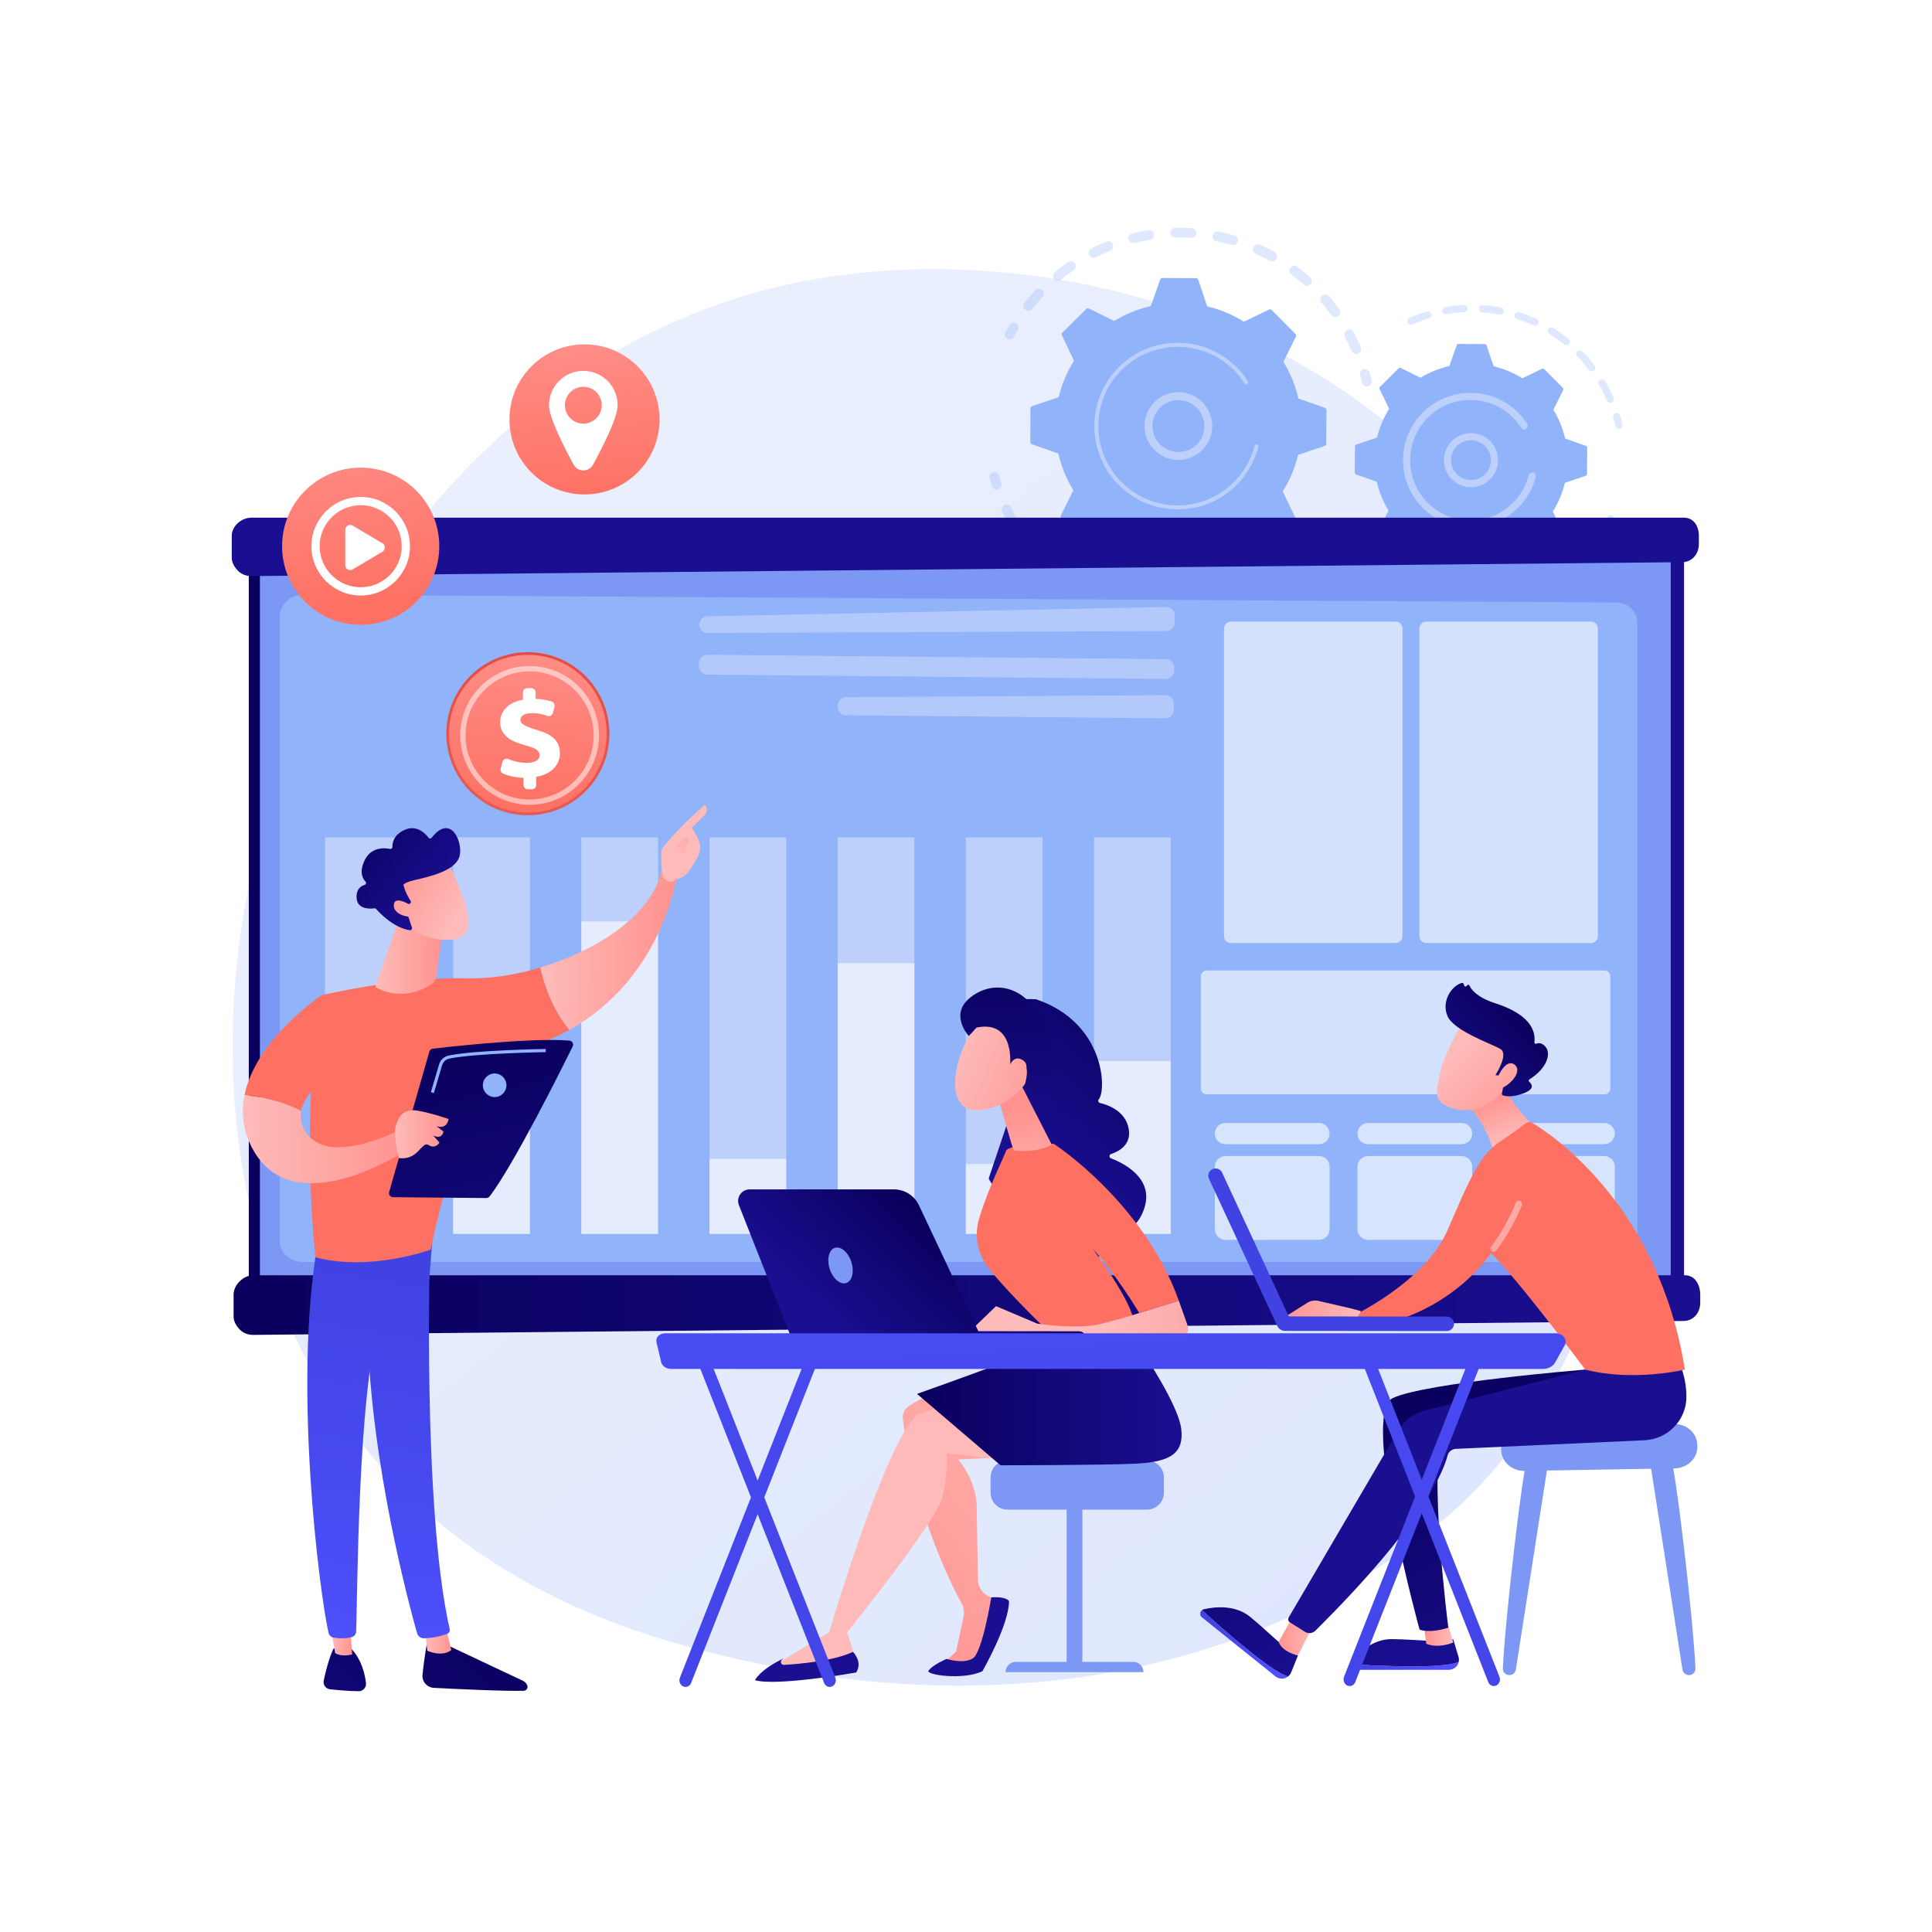 <?xml version="1.0" encoding="utf-8"?>
<!-- Generator: Adobe Illustrator 27.5.0, SVG Export Plug-In . SVG Version: 6.00 Build 0)  -->
<svg version="1.1" xmlns="http://www.w3.org/2000/svg" xmlns:xlink="http://www.w3.org/1999/xlink" x="0px" y="0px"
	 viewBox="0 0 3710 3710" style="enable-background:new 0 0 3710 3710;" xml:space="preserve">
<g id="Background">
	<g>
		<g>
			<rect style="fill:#FFFFFF;" width="3710" height="3710"/>
		</g>
	</g>
</g>
<g id="Illustration">
	<g>
		<linearGradient id="SVGID_1_" gradientUnits="userSpaceOnUse" x1="3505.986" y1="4039.627" x2="1085.707" y2="1033.792">
			<stop  offset="0" style="stop-color:#DAE3FE"/>
			<stop  offset="1" style="stop-color:#E9EFFD"/>
		</linearGradient>
		<path style="fill:url(#SVGID_1_);" d="M2840.152,2854.235c-55.593,58.526-108.194,96.268-149.754,126.088
			c-488.522,350.52-1066.574,248.345-1189.426,223.393c-181.414-36.846-532.084-108.069-785.612-406.213
			c-383.567-451.067-323.84-1161.709-26.319-1630.814c54.421-85.807,341.889-562.058,926.167-638.433
			c353.599-46.222,765.781,47.002,1064.272,297.078C3306.038,1350.266,3261.434,2410.722,2840.152,2854.235z"/>
		<g>
			<g>
				<g style="opacity:0.3;">
					<path style="fill:#91B3FA;" d="M2579.029,1012.556c3.698,3.052,4.567,8.468,1.858,12.549
						c-5.921,8.929-12.32,17.733-19.015,26.168c-3.258,4.104-9.224,4.791-13.327,1.534c-0.049-0.04-0.096-0.079-0.143-0.118
						c-3.975-3.281-4.608-9.155-1.389-13.209c6.362-8.013,12.439-16.376,18.065-24.858c2.894-4.365,8.782-5.559,13.148-2.662
						C2578.508,1012.145,2578.774,1012.346,2579.029,1012.556z M2525.959,1075.893c0.286,0.236,0.562,0.492,0.825,0.767
						c3.62,3.786,3.487,9.791-0.299,13.411c-7.778,7.435-15.95,14.612-24.289,21.329c-4.08,3.286-10.027,2.649-13.339-1.435
						c-3.285-4.081-2.639-10.052,1.438-13.336c7.927-6.385,15.689-13.203,23.08-20.272
						C2516.886,1073.001,2522.303,1072.876,2525.959,1075.893z M2460.264,1125.97c0.814,0.672,1.53,1.493,2.103,2.451
						c2.684,4.498,1.219,10.321-3.278,13.008c-9.216,5.509-18.789,10.684-28.451,15.382c-4.713,2.288-10.385,0.321-12.678-4.382
						c-2.29-4.71-0.328-10.388,4.382-12.678c9.176-4.461,18.263-9.374,27.017-14.605
						C2452.896,1123.031,2457.258,1123.489,2460.264,1125.97z M2385.004,1160.106c1.346,1.111,2.401,2.606,2.978,4.389
						c1.614,4.983-1.12,10.332-6.103,11.945c-10.224,3.307-20.713,6.213-31.175,8.637c-5.1,1.176-10.193-2-11.38-7.102
						c-1.181-5.102,1.999-10.197,7.102-11.38c9.936-2.301,19.899-5.059,29.614-8.206
						C2379.24,1157.356,2382.588,1158.112,2385.004,1160.106z M2304.024,1176.602c1.887,1.558,3.174,3.84,3.409,6.469
						c0.468,5.219-3.384,9.827-8.601,10.292c-10.675,0.955-21.544,1.467-32.298,1.517c-5.239,0.029-9.508-4.196-9.531-9.438
						c-0.024-5.238,4.201-9.504,9.441-9.531c10.223-0.046,20.552-0.533,30.698-1.441
						C2299.729,1174.239,2302.167,1175.069,2304.024,1176.602z M2221.417,1174.774c2.445,2.018,3.824,5.212,3.37,8.585
						c-0.7,5.193-5.473,8.833-10.665,8.137c-10.639-1.431-21.353-3.337-31.835-5.667c-5.116-1.138-8.338-6.204-7.2-11.319
						c1.135-5.111,6.203-8.336,11.316-7.2c9.962,2.213,20.138,4.025,30.248,5.385
						C2218.472,1172.938,2220.099,1173.685,2221.417,1174.774z M1938.991,970.947c1.013,0.836,1.866,1.895,2.479,3.151
						c4.471,9.157,9.403,18.243,14.659,27.001c2.694,4.491,1.239,10.318-3.252,13.011c-4.491,2.697-10.318,1.241-13.014-3.251
						c-5.536-9.224-10.731-18.792-15.441-28.435c-2.299-4.708-0.345-10.388,4.362-12.685
						C1932.236,968.052,1936.21,968.652,1938.991,970.947z M2141.322,1154.697c3.034,2.505,4.3,6.749,2.844,10.64
						c-1.836,4.908-7.301,7.396-12.207,5.562c-10.056-3.761-20.072-8.006-29.767-12.617c-4.719-2.271-6.745-7.907-4.494-12.64
						c2.249-4.73,7.909-6.741,12.641-4.493c9.207,4.38,18.717,8.41,28.266,11.983
						C2139.619,1153.513,2140.531,1154.045,2141.322,1154.697z M1983.387,1040.632c0.483,0.398,0.935,0.849,1.344,1.354
						c6.411,7.929,13.253,15.684,20.327,23.056c3.626,3.781,3.503,9.786-0.275,13.412c-3.78,3.625-9.798,3.524-13.412-0.275
						c-7.443-7.757-14.641-15.918-21.39-24.26c-3.294-4.074-2.663-10.048,1.41-13.34
						C1974.956,1037.695,1979.98,1037.821,1983.387,1040.632z M2067.719,1117.232c3.692,3.047,4.565,8.452,1.869,12.534
						c-2.887,4.371-8.77,5.574-13.144,2.689c-8.949-5.911-17.764-12.289-26.195-18.959c-0.054-0.039-0.107-0.083-0.158-0.125
						c-3.969-3.276-4.606-9.139-1.4-13.195c3.251-4.11,9.214-4.808,13.323-1.557c8.011,6.333,16.384,12.389,24.888,18.005
						C2067.185,1116.816,2067.46,1117.019,2067.719,1117.232z"/>
					<path style="fill:#91B3FA;" d="M1915.3,908.7c1.44,1.189,2.547,2.813,3.089,4.749c1.318,4.71,2.759,9.468,4.275,14.15
						c1.617,4.981-1.112,10.333-6.093,11.948c-4.982,1.619-10.339-1.107-11.949-6.096c-1.599-4.922-3.112-9.928-4.5-14.884
						c-1.413-5.043,1.531-10.28,6.573-11.692C1909.805,906.004,1912.985,906.789,1915.3,908.7z"/>
				</g>
				<g style="opacity:0.3;">
					<path style="fill:#91B3FA;" d="M1952.229,621.893c3.531,2.914,4.525,8.039,2.133,12.113c-2.477,4.215-4.908,8.555-7.222,12.895
						c-2.466,4.623-8.211,6.372-12.833,3.907c-4.641-2.476-6.37-8.212-3.907-12.833c2.438-4.569,4.997-9.139,7.604-13.578
						c2.654-4.516,8.466-6.026,12.983-3.374C1951.431,621.282,1951.844,621.576,1952.229,621.893z"/>
					<path style="fill:#91B3FA;" d="M2505.752,523.628c3.366,2.778,6.698,5.624,9.994,8.537c3.924,3.47,4.295,9.464,0.827,13.389
						c-3.468,3.925-9.494,4.294-13.389,0.829c-7.608-6.722-15.47-13.12-23.464-19.083c-4.197-3.142-5.063-9.074-1.932-13.273
						c3.134-4.201,9.078-5.065,13.276-1.932C2496.009,515.784,2500.95,519.665,2505.752,523.628z M2550.917,567.81
						c0.409,0.337,0.796,0.715,1.154,1.131c6.911,8.015,13.558,16.412,19.756,24.958c3.075,4.239,2.131,10.171-2.107,13.245
						c-4.242,3.076-10.189,2.135-13.248-2.109c-5.887-8.117-12.203-16.092-18.768-23.711c-3.42-3.966-2.976-9.956,0.989-13.374
						C2542.248,564.887,2547.419,564.922,2550.917,567.81z M2449.083,485.094c3.449,2.847,4.498,7.829,2.261,11.887
						c-2.531,4.589-8.3,6.255-12.888,3.727c-8.774-4.84-17.875-9.369-27.057-13.459c-4.782-2.14-6.935-7.741-4.802-12.525
						c2.135-4.786,7.742-6.936,12.527-4.803c9.667,4.309,19.253,9.079,28.494,14.174
						C2448.146,484.388,2448.635,484.724,2449.083,485.094z M2596.918,634.885c0.929,0.767,1.723,1.725,2.325,2.852
						c4.976,9.329,9.613,18.983,13.781,28.693c2.066,4.813-0.16,10.388-4.973,12.454c-4.816,2.069-10.391-0.155-12.457-4.973
						c-3.959-9.219-8.361-18.387-13.088-27.247c-2.467-4.621-0.717-10.368,3.904-12.832
						C2589.904,631.969,2594.042,632.512,2596.918,634.885z M2374.013,453.975c2.829,2.335,4.16,6.21,3.074,9.959
						c-1.458,5.032-6.719,7.929-11.751,6.471c-9.619-2.789-19.494-5.204-29.351-7.181c-5.136-1.03-8.467-6.027-7.434-11.166
						c1.031-5.135,6.028-8.462,11.163-7.432c10.378,2.08,20.774,4.623,30.904,7.559
						C2371.899,452.557,2373.045,453.176,2374.013,453.975z M2293.93,440.082c2.261,1.867,3.628,4.753,3.435,7.903
						c-0.324,5.229-4.824,9.206-10.052,8.882c-10.027-0.618-20.198-0.822-30.226-0.606c-5.238,0.121-9.575-4.031-9.689-9.275
						c-0.113-5.238,4.04-9.574,9.278-9.69c10.555-0.228,21.257-0.014,31.808,0.639
						C2290.56,438.064,2292.439,438.851,2293.93,440.082z M2212.724,443.978c1.72,1.42,2.948,3.447,3.326,5.824
						c0.824,5.172-2.704,10.033-7.877,10.856c-9.931,1.579-19.901,3.592-29.639,5.99c-5.084,1.251-10.223-1.851-11.476-6.945
						c-1.25-5.087,1.856-10.223,6.945-11.476c10.246-2.52,20.742-4.642,31.19-6.304
						C2207.991,441.479,2210.698,442.306,2212.724,443.978z M2134.305,465.49c1.192,0.984,2.158,2.272,2.77,3.809
						c1.934,4.868-0.444,10.38-5.312,12.314c-9.341,3.71-18.625,7.86-27.6,12.337c-4.687,2.338-10.387,0.429-12.722-4.25
						c-2.34-4.688-0.434-10.385,4.253-12.722c9.453-4.717,19.232-9.088,29.063-12.993
						C2128.091,462.662,2131.724,463.359,2134.305,465.49z M2062.494,503.708c0.67,0.553,1.274,1.21,1.789,1.962
						c2.959,4.321,1.854,10.226-2.467,13.183c-8.271,5.664-16.409,11.755-24.191,18.11c-4.058,3.314-10.041,2.695-13.345-1.349
						c-3.314-4.057-2.71-10.034,1.349-13.347c8.192-6.689,16.76-13.103,25.468-19.064
						C2054.667,500.759,2059.317,501.085,2062.494,503.708z M2000.876,556.731c0.15,0.124,0.297,0.255,0.441,0.388
						c3.829,3.573,4.036,9.576,0.462,13.404c-5.046,5.405-9.983,11.029-14.681,16.722c-1.7,2.06-3.374,4.137-5.021,6.223
						c-3.248,4.112-9.213,4.814-13.322,1.567c-4.227-3.205-4.813-9.209-1.569-13.319c1.734-2.196,3.492-4.377,5.282-6.545
						c4.941-5.986,10.138-11.905,15.445-17.59C1991.351,553.895,1997.04,553.565,2000.876,556.731z"/>
					<path style="fill:#91B3FA;" d="M2627.073,710.664c1.455,1.201,2.566,2.843,3.104,4.796c1.361,4.952,2.642,10.026,3.809,15.081
						c1.179,5.105-2.003,10.198-7.107,11.376c-5.105,1.177-10.197-1.998-11.376-7.107c-1.109-4.802-2.327-9.622-3.617-14.323
						c-1.39-5.048,1.579-10.269,6.631-11.658C2621.613,707.978,2624.773,708.765,2627.073,710.664z"/>
				</g>
				<g>
					<path style="fill:#91B3FA;" d="M2547.172,787.363c0.01-1.891-1.18-3.581-2.964-4.207l-50.908-17.873
						c-5.61-24.565-15.176-48.412-28.723-70.522l23.885-48.341c0.839-1.696,0.508-3.736-0.822-5.081l-45.507-46.018
						c-1.331-1.345-3.367-1.697-5.071-0.879l-48.604,23.345c-21.958-13.793-45.697-23.625-70.198-29.507l-17.304-51.105
						c-0.606-1.791-2.282-3-4.174-3.011l-64.717-0.361c-1.892-0.01-3.582,1.18-4.208,2.965l-17.873,50.908
						c-24.564,5.609-48.412,15.177-70.522,28.724l-48.342-23.885c-1.695-0.838-3.735-0.508-5.08,0.822l-46.018,45.507
						c-1.345,1.33-1.698,3.367-0.878,5.071l23.345,48.605c-13.793,21.958-23.626,45.696-29.508,70.197l-51.106,17.304
						c-1.79,0.607-3,2.283-3.01,4.174l-0.36,64.717c-0.011,1.892,1.18,3.581,2.964,4.208l50.909,17.872
						c5.608,24.565,15.176,48.412,28.723,70.522l-23.886,48.342c-0.837,1.695-0.508,3.735,0.822,5.081l45.508,46.017
						c1.33,1.345,3.366,1.698,5.071,0.879l48.604-23.345c21.958,13.794,45.697,23.626,70.198,29.508l17.303,51.104
						c0.606,1.792,2.283,3.001,4.174,3.012l64.717,0.361c1.891,0.011,3.581-1.18,4.208-2.964l17.873-50.908
						c24.565-5.609,48.412-15.177,70.522-28.724l48.342,23.886c1.695,0.838,3.736,0.508,5.08-0.823l46.017-45.506
						c1.345-1.33,1.698-3.366,0.88-5.071l-23.345-48.604c13.793-21.958,23.625-45.696,29.508-70.197l51.105-17.304
						c1.792-0.606,3-2.282,3.012-4.174L2547.172,787.363z"/>
					<g>
						<path style="fill:#BDD0FB;" d="M2304.283,767.989c24.457,20.186,31.109,55.87,14.228,83.799
							c-18.558,30.7-58.627,40.576-89.326,22.021c-14.875-8.987-25.353-23.232-29.511-40.1c-4.16-16.871-1.501-34.353,7.49-49.223
							c18.558-30.7,58.627-40.576,89.325-22.022C2299.257,764.138,2301.859,765.988,2304.283,767.989z M2231.001,856.544
							c1.889,1.559,3.901,2.989,6.035,4.28c23.536,14.227,54.261,6.651,68.487-16.883c14.227-23.538,6.665-54.266-16.883-68.489
							c-23.535-14.228-54.26-6.651-68.487,16.883c-6.893,11.404-8.932,24.805-5.743,37.742
							C2217.002,840.589,2222.799,849.774,2231.001,856.544z"/>
					</g>
					<path style="fill:#BDD0FB;" d="M2363.068,694.679c4.2,3.467,8.251,7.165,12.133,11.09l0,0c1.222,1.235,2.424,2.491,3.606,3.765
						c5.827,6.284,11.144,13.022,15.871,20.108c0.065,0.096,0.129,0.193,0.194,0.289c0.181,0.275,0.363,0.549,0.542,0.827
						c0.353,0.536,0.699,1.077,1.044,1.616c0.907,1.421,0.749,3.217-0.269,4.452c-0.247,0.3-0.547,0.567-0.892,0.787
						c-1.766,1.127-4.109,0.601-5.237-1.161c-5.795-9.092-12.61-17.619-20.255-25.346c-37.959-38.398-91.443-52.334-140.675-41.719
						c-27.384,5.9-53.453,19.4-74.804,40.517c-3.745,3.702-7.276,7.566-10.581,11.574c-22.251,26.965-34.45,60.483-34.646,95.914
						c-0.228,40.699,15.408,79.051,44.024,107.989c59.108,59.759,155.743,60.277,215.479,1.203
						c3.684-3.642,7.169-7.458,10.443-11.428c14.193-17.201,24.464-37.317,30.006-58.94c0.144-0.559,0.403-1.056,0.749-1.472
						c0.906-1.097,2.397-1.639,3.868-1.26c2.029,0.527,3.258,2.583,2.733,4.619c-5.818,22.701-16.6,43.822-31.5,61.88
						c-3.437,4.167-7.095,8.171-10.96,11.996c-62.717,62.023-164.211,61.434-226.212-1.26
						c-30.044-30.38-46.456-70.641-46.217-113.367c0.205-37.196,13.013-72.384,36.371-100.693
						c3.472-4.206,7.177-8.262,11.106-12.149c30.383-30.044,70.644-46.459,113.369-46.221
						C2299.562,658.495,2334.756,671.311,2363.068,694.679z"/>
				</g>
			</g>
			<g>
				<g style="opacity:0.3;">
					<path style="fill:#91B3FA;" d="M3097.174,990.82c2.292,1.892,3.169,5.129,1.938,8.001c-2.294,5.361-4.783,10.726-7.397,15.944
						c-1.699,3.391-5.823,4.762-9.219,3.065c-3.404-1.688-4.762-5.827-3.064-9.218c2.491-4.972,4.863-10.086,7.054-15.201
						c1.49-3.485,5.528-5.1,9.018-3.612C3096.123,990.065,3096.68,990.412,3097.174,990.82z"/>
					<path style="fill:#91B3FA;" d="M3072.007,1037.283c2.685,2.216,3.309,6.15,1.335,9.104
						c-5.572,8.353-11.638,16.515-18.026,24.254c-1.345,1.63-2.713,3.249-4.1,4.862c-2.481,2.875-6.881,2.957-9.692,0.725
						c-2.874-2.476-3.196-6.813-0.724-9.687c1.327-1.54,2.636-3.088,3.921-4.645c6.094-7.383,11.879-15.167,17.195-23.131
						c2.106-3.158,6.369-4.007,9.526-1.905C3071.638,1036.997,3071.828,1037.136,3072.007,1037.283z M3025.451,1091.318
						c0.251,0.207,0.494,0.434,0.718,0.679c2.552,2.811,2.345,7.155-0.462,9.708c-9.005,8.19-18.598,15.894-28.51,22.891
						c-3.1,2.191-7.392,1.431-9.574-1.648c-2.188-3.102-1.452-7.382,1.648-9.573c9.456-6.677,18.605-14.026,27.195-21.836
						C3019.024,1089.214,3022.859,1089.179,3025.451,1091.318z M2967.183,1132.449c0.672,0.555,1.248,1.248,1.686,2.062
						c1.787,3.346,0.518,7.508-2.828,9.296c-10.722,5.72-21.922,10.837-33.284,15.192c-3.546,1.361-7.508-0.404-8.873-3.957
						c-1.359-3.539,0.413-7.514,3.952-8.872c10.836-4.156,21.511-9.027,31.736-14.487
						C2962.103,1130.336,2965.1,1130.73,2967.183,1132.449z M2900.583,1157.998c1.097,0.906,1.919,2.158,2.292,3.64
						c0.91,3.682-1.337,7.411-5.019,8.321c-11.821,2.925-23.922,5.14-35.978,6.584c-3.767,0.448-7.182-2.248-7.634-6.005
						c-0.453-3.766,2.234-7.185,6.004-7.638c11.489-1.373,23.037-3.488,34.306-6.277
						C2896.751,1156.079,2898.961,1156.659,2900.583,1157.998z M2829.765,1166.505c1.531,1.264,2.506,3.182,2.499,5.324
						c-0.011,3.791-3.097,6.855-6.891,6.846c-12.16-0.042-24.434-0.831-36.478-2.352c-3.771-0.468-6.433-3.909-5.957-7.674
						c0.476-3.765,3.914-6.433,7.673-5.956c11.494,1.449,23.201,2.205,34.804,2.24
						C2827.069,1164.94,2828.583,1165.529,2829.765,1166.505z M2759.038,1157.567c1.984,1.638,2.961,4.332,2.287,6.994
						c-0.933,3.675-4.671,5.895-8.348,4.965c-11.785-2.994-23.495-6.753-34.797-11.176c-3.538-1.398-5.274-5.371-3.894-8.903
						c1.38-3.531,5.368-5.276,8.898-3.893c10.78,4.218,21.939,7.801,33.174,10.655
						C2757.376,1156.466,2758.279,1156.941,2759.038,1157.567z M2692.659,1131.615c2.483,2.049,3.253,5.633,1.663,8.565
						c-1.809,3.335-5.979,4.573-9.315,2.766c-10.655-5.776-21.085-12.298-31.008-19.382c-3.056-2.262-3.8-6.503-1.593-9.587
						c2.204-3.087,6.493-3.8,9.582-1.598c9.46,6.764,19.409,12.983,29.568,18.49
						C2691.956,1131.086,2692.323,1131.338,2692.659,1131.615z M2609.852,1064.398c0.305,0.252,0.597,0.536,0.863,0.851
						c6.49,7.627,13.512,15.032,20.873,22.012c1.109,1.063,2.211,2.095,3.323,3.109c2.795,2.568,2.987,6.91,0.422,9.706
						c-2.565,2.807-7.001,3.059-9.707,0.426c-1.181-1.088-2.355-2.179-3.518-3.294c-7.688-7.294-15.05-15.057-21.854-23.057
						c-2.459-2.891-2.111-7.223,0.78-9.681C2603.607,1062.279,2607.33,1062.317,2609.852,1064.398z"/>
				</g>
				<g style="opacity:0.3;">
					<path style="fill:#91B3FA;" d="M3012.048,650.631c2.892,2.387,3.334,6.667,0.978,9.601c-2.374,2.955-6.701,3.429-9.656,1.05
						c-8.902-7.156-18.316-13.829-27.981-19.834c-3.184-2.018-4.216-6.237-2.211-9.461c2.004-3.225,6.24-4.209,9.461-2.211
						c10.133,6.302,20.006,13.294,29.336,20.795C3011.998,650.59,3012.024,650.612,3012.048,650.631z M3038.066,674.254
						c0.192,0.158,0.372,0.325,0.549,0.505c8.359,8.552,16.282,17.701,23.551,27.188c2.304,3.015,1.737,7.322-1.275,9.628
						c-3.014,2.314-7.331,1.717-9.633-1.27c-6.935-9.055-14.495-17.783-22.469-25.947c-2.652-2.711-2.6-7.061,0.112-9.711
						C3031.438,672.167,3035.396,672.051,3038.066,674.254z M2952.463,613.628c2.349,1.939,3.198,5.284,1.859,8.18
						c-1.589,3.438-5.67,4.941-9.115,3.35c-10.377-4.79-21.126-8.991-31.962-12.481c-3.613-1.182-5.594-5.035-4.427-8.647
						c1.161-3.609,5.035-5.595,8.646-4.432c11.358,3.66,22.629,8.066,33.503,13.091
						C2951.519,612.944,2952.018,613.261,2952.463,613.628z M3080.707,729.994c0.602,0.497,1.13,1.106,1.551,1.819
						c6.062,10.318,11.546,21.116,16.296,32.09c1.51,3.482-0.093,7.526-3.574,9.036c-3.473,1.5-7.519-0.1-9.031-3.575
						c-4.532-10.464-9.76-20.754-15.538-30.595c-1.919-3.271-0.826-7.483,2.445-9.402
						C3075.412,727.868,3078.544,728.209,3080.707,729.994z M2885.706,592.13c1.875,1.548,2.87,4.047,2.377,6.598
						c-0.717,3.731-4.32,6.167-8.043,5.451c-11.193-2.158-22.633-3.651-34.013-4.432c-3.792-0.259-6.643-3.543-6.381-7.328
						c0.262-3.785,3.543-6.643,7.328-6.381c11.93,0.827,23.927,2.388,35.664,4.646
						C2883.807,590.91,2884.849,591.423,2885.706,592.13z M2815.737,587.272c1.436,1.185,2.386,2.943,2.491,4.944
						c0.196,3.789-2.716,7.021-6.504,7.217c-11.413,0.592-22.888,1.88-34.102,3.827c-3.743,0.651-7.299-1.858-7.945-5.592
						c-0.65-3.738,1.852-7.291,5.588-7.94c11.76-2.044,23.789-3.397,35.748-4.017
						C2812.796,585.619,2814.46,586.217,2815.737,587.272z M2746.614,599.318c1.009,0.832,1.793,1.958,2.197,3.308
						c1.1,3.631-0.956,7.466-4.589,8.564c-10.938,3.298-21.767,7.303-32.184,11.899c-3.466,1.523-7.526-0.045-9.054-3.516
						c-1.531-3.472,0.04-7.525,3.515-9.058c10.924-4.814,22.281-9.017,33.753-12.483
						C2742.537,597.344,2744.902,597.904,2746.614,599.318z"/>
					<path style="fill:#91B3FA;" d="M3108.705,794.688c1.022,0.844,1.811,1.99,2.213,3.358c1.659,5.641,3.157,11.356,4.458,16.987
						c0.851,3.695-1.452,7.387-5.149,8.241c-3.691,0.841-7.38-1.455-8.241-5.149c-1.238-5.371-2.669-10.823-4.25-16.207
						c-1.07-3.64,1.016-7.459,4.654-8.527C3104.663,792.726,3107.006,793.286,3108.705,794.688z"/>
				</g>
				<g>
					<path style="fill:#91B3FA;" d="M3047.813,859.493c0.009-1.483-0.926-2.81-2.326-3.301l-39.945-14.024
						c-4.401-19.274-11.907-37.986-22.537-55.334l18.741-37.93c0.658-1.33,0.398-2.931-0.645-3.986l-35.706-36.107
						c-1.044-1.055-2.642-1.332-3.979-0.69l-38.137,18.317c-17.229-10.823-35.855-18.538-55.079-23.153l-13.577-40.099
						c-0.477-1.405-1.792-2.354-3.276-2.363l-50.779-0.283c-1.485-0.008-2.81,0.926-3.302,2.326l-14.023,39.944
						c-19.275,4.401-37.986,11.908-55.335,22.538l-37.93-18.742c-1.331-0.657-2.931-0.398-3.986,0.645l-36.107,35.707
						c-1.056,1.044-1.333,2.642-0.689,3.979l18.317,38.137c-10.823,17.229-18.538,35.855-23.153,55.079l-40.1,13.578
						c-1.405,0.476-2.354,1.791-2.362,3.274l-0.283,50.78c-0.009,1.484,0.926,2.809,2.326,3.301l39.945,14.023
						c4.4,19.275,11.907,37.986,22.537,55.334l-18.742,37.931c-0.657,1.33-0.399,2.931,0.645,3.986l35.707,36.107
						c1.043,1.055,2.641,1.332,3.979,0.69l38.137-18.318c17.229,10.823,35.855,18.538,55.08,23.154l13.577,40.098
						c0.476,1.406,1.792,2.355,3.275,2.363l50.779,0.283c1.484,0.008,2.81-0.926,3.301-2.326l14.024-39.944
						c19.274-4.401,37.986-11.908,55.334-22.538l37.931,18.742c1.329,0.657,2.931,0.398,3.986-0.646l36.107-35.705
						c1.055-1.044,1.332-2.641,0.69-3.979l-18.317-38.137c10.822-17.229,18.537-35.854,23.153-55.078l40.099-13.578
						c1.406-0.476,2.354-1.791,2.363-3.275L3047.813,859.493z"/>
					<g>
						<path style="fill:#BDD0FB;" d="M2857.879,843.63c8.546,7.054,14.584,16.621,17.285,27.575
							c3.321,13.475,1.195,27.438-5.986,39.315c-14.814,24.514-46.817,32.405-71.342,17.589
							c-24.526-14.885-32.409-46.833-17.588-71.35c7.179-11.88,18.555-20.252,32.028-23.57c13.477-3.325,27.441-1.2,39.32,5.985
							C2853.814,840.518,2855.915,842.009,2857.879,843.63z M2800.365,913.105c1.426,1.177,2.952,2.262,4.578,3.248
							c18.039,10.897,41.579,5.093,52.481-12.943c5.278-8.734,6.847-19.008,4.401-28.916c-2.445-9.916-8.608-18.273-17.338-23.566
							l0,0c-8.737-5.28-19.01-6.844-28.919-4.402c-9.916,2.445-18.282,8.603-23.565,17.343
							C2782.086,880.274,2785.996,901.245,2800.365,913.105z"/>
					</g>
					<path style="fill:#BDD0FB;" d="M2905.935,783.857c3.353,2.767,6.59,5.727,9.712,8.878c6.196,6.262,11.761,13.16,16.552,20.524
						c0.213,0.333,0.426,0.665,0.638,0.997c1.643,2.573,1.355,5.824-0.487,8.062c-0.448,0.543-0.99,1.026-1.615,1.424
						c-3.198,2.04-7.435,1.083-9.481-2.102c-4.407-6.917-9.582-13.388-15.373-19.239l-0.002-0.002
						c-0.317-0.322-0.641-0.641-0.959-0.956c-13.833-13.722-30.562-23.477-48.788-28.779c-9.894-2.877-20.236-4.437-30.802-4.591
						c-0.086-0.002-0.172-0.003-0.258-0.004c-0.265,0-0.525-0.007-0.787-0.006c-30.894-0.17-60.007,11.697-81.974,33.421
						c-2.845,2.81-5.522,5.741-8.033,8.783c-16.89,20.469-26.149,45.914-26.302,72.813c-0.17,30.894,11.701,60.003,33.423,81.967
						c21.717,21.943,50.702,34.159,81.595,34.337c30.894,0.17,60.007-11.697,81.974-33.421c2.797-2.762,5.441-5.66,7.926-8.671
						c10.775-13.061,18.571-28.328,22.776-44.74c0.26-1.012,0.729-1.912,1.355-2.665c1.64-1.987,4.341-2.967,7.003-2.283
						c3.672,0.952,5.892,4.681,4.948,8.364c-4.707,18.364-13.43,35.45-25.479,50.06c-2.784,3.373-5.74,6.613-8.867,9.704
						c-24.581,24.307-57.15,37.584-91.717,37.391c-34.561-0.196-66.984-13.805-91.283-38.411
						c-24.306-24.576-37.585-57.142-37.388-91.711c0.164-30.091,10.526-58.557,29.423-81.458c2.805-3.399,5.803-6.683,8.981-9.827
						C2780.232,744.663,2855.394,742.142,2905.935,783.857z"/>
				</g>
			</g>
		</g>
		<g>
			<g>
				<g>
					
						<linearGradient id="SVGID_00000139973138204764203350000000172539852763222425_" gradientUnits="userSpaceOnUse" x1="477.768" y1="1789.726" x2="3233.856" y2="1789.726">
						<stop  offset="0" style="stop-color:#09005D"/>
						<stop  offset="1" style="stop-color:#1A0F91"/>
					</linearGradient>
					
						<rect x="477.768" y="1075.106" style="fill:url(#SVGID_00000139973138204764203350000000172539852763222425_);" width="2756.089" height="1429.241"/>
					<rect x="499.1" y="1075.106" style="fill:#7D97F4;" width="2709.158" height="1390.843"/>
					
						<linearGradient id="SVGID_00000128479754961266626380000007494724144839101344_" gradientUnits="userSpaceOnUse" x1="1844.085" y1="-150.62" x2="1850.882" y2="698.88">
						<stop  offset="0" style="stop-color:#09005D"/>
						<stop  offset="1" style="stop-color:#1A0F91"/>
					</linearGradient>
					<path style="fill:url(#SVGID_00000128479754961266626380000007494724144839101344_);" d="M3233.268,994.044H482.839
						c-18.788,0-37.794,15.702-37.794,35.077v42.075c0,9.362,5.516,18.335,11.965,24.923c6.449,6.588,16.128,10.245,25.205,10.157
						l2748.428-26.735c18.662-0.182,31.696-15.834,31.696-35.08v-15.34C3262.34,1009.747,3252.056,994.044,3233.268,994.044z"/>
					
						<linearGradient id="SVGID_00000069396154781269856890000005630738809521604743_" gradientUnits="userSpaceOnUse" x1="448.569" y1="2506.133" x2="3264.955" y2="2506.133">
						<stop  offset="0" style="stop-color:#09005D"/>
						<stop  offset="1" style="stop-color:#1A0F91"/>
					</linearGradient>
					<path style="fill:url(#SVGID_00000069396154781269856890000005630738809521604743_);" d="M3235.893,2448.884H486.351
						c-18.782,0-37.782,17.967-37.782,37.342v42.076c0,9.361,5.514,18.335,11.961,24.923c6.447,6.589,16.123,10.245,25.197,10.157
						l2747.542-26.735c18.656-0.182,31.686-15.834,31.686-35.081v-15.34C3264.955,2466.851,3254.675,2448.884,3235.893,2448.884z"/>
				</g>
				<path style="fill:#91B3FA;" d="M3104.883,1156.975L581.379,1142.26c-10.58-0.062-22.702,4.098-30.206,11.557
					c-7.503,7.46-13.676,17.604-13.676,28.184v1202.837c0,21.95,21.767,38.446,43.716,38.446h2523.571
					c21.949,0,39.478-16.496,39.478-38.446V1196.717C3144.262,1174.858,3126.741,1157.102,3104.883,1156.975z"/>
			</g>
			<g>
				<g style="opacity:0.76;">
					<path style="fill:#BDD0FB;" d="M1358.511,1183.476l880.936-17.941c9.03-0.184,16.426,7.131,16.339,16.164l-0.135,14.18
						c-0.083,8.757-7.188,15.824-15.946,15.861l-880.8,3.76c-8.931,0.038-16.167-7.236-16.082-16.167l0,0
						C1342.906,1190.676,1349.856,1183.652,1358.511,1183.476z"/>
					<path style="fill:#BDD0FB;" d="M1342.119,1273.169l-0.057,6.043c-0.084,8.843,7.017,16.082,15.86,16.166l880.685,8.402
						c8.844,0.084,16.082-7.017,16.167-15.861l0.057-6.043c0.084-8.843-7.017-16.082-15.86-16.166l-880.685-8.403
						C1349.442,1257.224,1342.203,1264.326,1342.119,1273.169z"/>
					<path style="fill:#BDD0FB;" d="M1608.669,1354.672l-0.024,2.653c-0.085,8.843,7.017,16.082,15.86,16.166l613.381,5.852
						c8.845,0.084,16.082-7.018,16.167-15.861l0.119-12.468c0.086-8.944-7.173-16.223-16.117-16.166l-613.475,3.963
						C1615.835,1338.867,1608.753,1345.928,1608.669,1354.672z"/>
				</g>
				<g>
					<g>
						<rect x="624.104" y="1607.969" style="fill:#BDD0FB;" width="147.297" height="761.426"/>
						<rect x="870.223" y="1607.969" style="fill:#BDD0FB;" width="147.297" height="761.426"/>
						<rect x="1116.344" y="1607.969" style="fill:#BDD0FB;" width="147.297" height="761.426"/>
						<rect x="1362.463" y="1607.969" style="fill:#BDD0FB;" width="147.297" height="761.426"/>
						<rect x="1608.583" y="1607.969" style="fill:#BDD0FB;" width="147.297" height="761.426"/>
						<rect x="1854.702" y="1607.969" style="fill:#BDD0FB;" width="147.297" height="761.426"/>
						<rect x="2100.822" y="1607.969" style="fill:#BDD0FB;" width="147.297" height="761.426"/>
					</g>
					<rect x="624.104" y="1970.911" style="opacity:0.6;fill:#FFFFFF;" width="147.297" height="398.484"/>
					<rect x="870.223" y="2107.864" style="opacity:0.6;fill:#FFFFFF;" width="147.297" height="261.531"/>
					<rect x="1116.344" y="1769.395" style="opacity:0.6;fill:#FFFFFF;" width="147.297" height="600"/>
					<rect x="1362.463" y="2225.253" style="opacity:0.6;fill:#FFFFFF;" width="147.297" height="144.143"/>
					<rect x="1608.583" y="1849.611" style="opacity:0.6;fill:#FFFFFF;" width="147.297" height="519.785"/>
					<rect x="1854.702" y="2235.393" style="opacity:0.6;fill:#FFFFFF;" width="147.297" height="134.002"/>
					<rect x="2100.822" y="2037.431" style="opacity:0.6;fill:#FFFFFF;" width="147.297" height="331.964"/>
				</g>
			</g>
			<g>
				<g style="opacity:0.64;">
					<path style="fill:#FFFFFF;" d="M2532.81,2156.417h-179.562c-11.271,0-20.407,9.137-20.407,20.408
						c0,11.271,9.137,20.407,20.407,20.407h179.562c11.271,0,20.408-9.136,20.408-20.407
						C2553.219,2165.554,2544.081,2156.417,2532.81,2156.417z"/>
					<path style="fill:#FFFFFF;" d="M2806.661,2156.417h-179.562c-11.27,0-20.407,9.137-20.407,20.408
						c0,11.271,9.137,20.407,20.407,20.407h179.562c11.271,0,20.407-9.136,20.407-20.407
						C2827.068,2165.554,2817.932,2156.417,2806.661,2156.417z"/>
					<path style="fill:#FFFFFF;" d="M2900.95,2197.232h179.561c11.27,0,20.407-9.136,20.407-20.407
						c0-11.271-9.137-20.408-20.407-20.408H2900.95c-11.271,0-20.408,9.137-20.408,20.408
						C2880.542,2188.096,2889.679,2197.232,2900.95,2197.232z"/>
					<path style="fill:#FFFFFF;" d="M2532.81,2219.907h-179.562c-11.271,0-20.407,9.137-20.407,20.407v120.176
						c0,11.271,9.137,20.407,20.407,20.407h179.562c11.271,0,20.408-9.136,20.408-20.407v-120.176
						C2553.219,2229.044,2544.081,2219.907,2532.81,2219.907z"/>
					<path style="fill:#FFFFFF;" d="M2806.661,2219.907h-179.562c-11.27,0-20.407,9.137-20.407,20.407v120.176
						c0,11.271,9.137,20.407,20.407,20.407h179.562c11.271,0,20.407-9.136,20.407-20.407v-120.176
						C2827.068,2229.044,2817.932,2219.907,2806.661,2219.907z"/>
					<path style="fill:#FFFFFF;" d="M3080.511,2219.907H2900.95c-11.271,0-20.408,9.137-20.408,20.407v120.176
						c0,11.271,9.137,20.407,20.408,20.407h179.561c11.27,0,20.407-9.136,20.407-20.407v-120.176
						C3100.918,2229.044,3091.781,2219.907,3080.511,2219.907z"/>
				</g>
				<path style="opacity:0.6;fill:#FFFFFF;" d="M3081.173,2101.429h-764.136c-6.124,0-11.089-4.964-11.089-11.089v-215.606
					c0-6.124,4.965-11.089,11.089-11.089h764.136c6.124,0,11.089,4.965,11.089,11.089v215.606
					C3092.261,2096.464,3087.297,2101.429,3081.173,2101.429z"/>
			</g>
			<path style="opacity:0.6;fill:#FFFFFF;" d="M2679.919,1810.842h-316.293c-7.313,0-13.242-5.929-13.242-13.242v-590.758
				c0-7.313,5.928-13.242,13.242-13.242h316.293c7.313,0,13.241,5.929,13.241,13.242V1797.6
				C2693.16,1804.913,2687.232,1810.842,2679.919,1810.842z"/>
			<path style="opacity:0.6;fill:#FFFFFF;" d="M3055.171,1810.842h-316.293c-7.313,0-13.242-5.929-13.242-13.242v-590.758
				c0-7.313,5.928-13.242,13.242-13.242h316.293c7.313,0,13.242,5.929,13.242,13.242V1797.6
				C3068.413,1804.913,3062.485,1810.842,3055.171,1810.842z"/>
		</g>
		<g>
			
				<linearGradient id="SVGID_00000088100347134629433540000014621266742998598066_" gradientUnits="userSpaceOnUse" x1="7573.812" y1="3096.307" x2="7001.252" y2="3719.091" gradientTransform="matrix(1 0.009 -0.009 1 -6542.128 -63.475)">
				<stop  offset="0" style="stop-color:#09005D"/>
				<stop  offset="1" style="stop-color:#1A0F91"/>
			</linearGradient>
			<path style="fill:url(#SVGID_00000088100347134629433540000014621266742998598066_);" d="M820.841,3149.45
				c0,0-6.25,33.513-9.474,66.716c-1.261,12.976,8.644,24.347,21.665,25.015c44.235,2.265,138.86,6.752,172.842,5.56
				c5.108-0.179,8.497-5.375,6.652-10.142l0,0c-1.546-3.995-4.569-7.242-8.444-9.068l-155.672-73.354L820.841,3149.45z"/>
			
				<linearGradient id="SVGID_00000085952562258568523410000009985360016152057522_" gradientUnits="userSpaceOnUse" x1="7387.968" y1="3142.556" x2="7438.826" y2="3142.556" gradientTransform="matrix(1 0.009 -0.009 1 -6542.128 -63.475)">
				<stop  offset="0" style="stop-color:#FEBBBA"/>
				<stop  offset="1" style="stop-color:#FF928E"/>
			</linearGradient>
			<path style="fill:url(#SVGID_00000085952562258568523410000009985360016152057522_);" d="M816.172,3129.68l4.381,40.199
				c0,0,27.269,13.012,46.11-1.167l-10.915-44.856L816.172,3129.68z"/>
			
				<linearGradient id="SVGID_00000097488498532231336670000005576654026428166037_" gradientUnits="userSpaceOnUse" x1="699.017" y1="3264.071" x2="840.818" y2="2447.495">
				<stop  offset="0" style="stop-color:#4F52FF"/>
				<stop  offset="1" style="stop-color:#4042E2"/>
			</linearGradient>
			<path style="fill:url(#SVGID_00000097488498532231336670000005576654026428166037_);" d="M826.954,2374.812
				c-2.157,10.466-16.038,523.165,36.582,753.486c0.859,3.758-1.079,7.605-4.661,9.029c-8.44,3.354-24.969,8.172-44.727,8.646
				c-6.118,0.147-11.565-3.881-13.235-9.768c-15.159-53.466-87.69-321.312-95.049-576.587c-8.224-285.245,0.093-9.709,0.093-9.709
				l8.1-176.195L826.954,2374.812z"/>
			
				<linearGradient id="SVGID_00000007429434696028965330000001351993419662941060_" gradientUnits="userSpaceOnUse" x1="7445.368" y1="2978.2" x2="6872.784" y2="3601.011" gradientTransform="matrix(1 0.009 -0.009 1 -6542.128 -63.475)">
				<stop  offset="0" style="stop-color:#09005D"/>
				<stop  offset="1" style="stop-color:#1A0F91"/>
			</linearGradient>
			<path style="fill:url(#SVGID_00000007429434696028965330000001351993419662941060_);" d="M640.81,3165.247
				c0,0-9.601,16.857-19.169,61.802c-1.728,8.117,3.881,15.955,12.131,16.846c14.599,1.576,37.076,3.639,55.097,3.687
				c8.306,0.021,14.858-7.149,13.936-15.405c-1.839-16.456-7.8-43.484-26.809-64.687L640.81,3165.247z"/>
			
				<linearGradient id="SVGID_00000160892722237839970490000001323921054578832560_" gradientUnits="userSpaceOnUse" x1="7204.671" y1="3139.94" x2="7248.581" y2="3139.94" gradientTransform="matrix(1 0.009 -0.009 1 -6542.128 -63.475)">
				<stop  offset="0" style="stop-color:#FEBBBA"/>
				<stop  offset="1" style="stop-color:#FF928E"/>
			</linearGradient>
			<path style="fill:url(#SVGID_00000160892722237839970490000001323921054578832560_);" d="M633.012,3113.521l10.552,60.829
				c0,0,10.929,8.292,32.759,2.564l-4.691-65.385L633.012,3113.521z"/>
			
				<linearGradient id="SVGID_00000140710826987498836280000008521602524909661572_" gradientUnits="userSpaceOnUse" x1="574.682" y1="3242.479" x2="716.481" y2="2425.908">
				<stop  offset="0" style="stop-color:#4F52FF"/>
				<stop  offset="1" style="stop-color:#4042E2"/>
			</linearGradient>
			<path style="fill:url(#SVGID_00000140710826987498836280000008521602524909661572_);" d="M609.853,2388.477
				c-47.41,270.123,3.345,668.78,21.001,746.88c1.081,4.782,4.896,8.474,9.724,9.322c8.2,1.439,21.71,2.679,35.078-1.066
				c4.605-1.289,7.872-5.401,8.104-10.179c3.07-62.976,2.317-449.777,45.546-602.227c2.19-7.726,6.985-14.437,13.575-19.027
				l81.624-56.863l7.105-93.106L609.853,2388.477z"/>
			<g>
				
					<linearGradient id="SVGID_00000140699377370172249400000017007608939962440625_" gradientUnits="userSpaceOnUse" x1="705.947" y1="1172.769" x2="787.499" y2="1753.828">
					<stop  offset="0" style="stop-color:#FF928E"/>
					<stop  offset="1" style="stop-color:#FE7062"/>
				</linearGradient>
				<path style="fill:url(#SVGID_00000140699377370172249400000017007608939962440625_);" d="M900.399,1878.563
					c-134.325-3.501-282.917,32.579-282.917,32.579c-42.275,233.283-11.803,503.115-11.803,503.115
					c103.747,28.267,221.492-14.565,221.492-14.565c18.219-97.501,101.497-371.598,101.497-371.598
					c65.718-7.52,119.973-25.943,164.742-50.555c-33.591-39.697-49.126-89.95-55.798-119.631
					C989.97,1872.217,941.83,1879.643,900.399,1878.563z"/>
				
					<linearGradient id="SVGID_00000025407160915635208910000012158132864822326446_" gradientUnits="userSpaceOnUse" x1="7597.307" y1="1815.706" x2="7857.145" y2="1815.706" gradientTransform="matrix(1 0.009 -0.009 1 -6542.128 -63.475)">
					<stop  offset="0" style="stop-color:#FEBBBA"/>
					<stop  offset="1" style="stop-color:#FF928E"/>
				</linearGradient>
				<path style="fill:url(#SVGID_00000025407160915635208910000012158132864822326446_);" d="M1299.121,1684.465
					c-13.045-16.067-29.82-8.685-29.82-8.685c-20.567,83.323-124.875,150.046-231.689,182.128
					c6.672,29.681,22.207,79.934,55.798,119.631C1271.102,1879.849,1299.121,1684.465,1299.121,1684.465z"/>
			</g>
			<g>
				
					<linearGradient id="SVGID_00000024704903814645387590000000191314916150902680_" gradientUnits="userSpaceOnUse" x1="2647.47" y1="1771.225" x2="2821.824" y2="2167.92" gradientTransform="matrix(-1 -0.009 -0.009 1 3904.598 36.702)">
					<stop  offset="0" style="stop-color:#FEBBBA"/>
					<stop  offset="1" style="stop-color:#FF928E"/>
				</linearGradient>
				<path style="fill:url(#SVGID_00000024704903814645387590000000191314916150902680_);" d="M1295.879,1688.487
					c1.339,4.403-14.716,10.936-23.961-7.109c-0.246-8.609-5.128-45.523,0.081-52.485c27.742-37.074,81.283-83.371,81.283-83.371
					c8.889,8.94,1.414,17.568,1.414,17.568l-26.014,26.586c5.295,9.786,11.789,18.067,14.756,29.873
					c2.247,8.94,0.73,18.456-3.852,26.53c-4.599,8.102-10.869,18.632-16.779,26.862
					C1311.619,1688.52,1295.879,1688.487,1295.879,1688.487z"/>
				
					<linearGradient id="SVGID_00000085218900877880249350000010418931657536976043_" gradientUnits="userSpaceOnUse" x1="7855.899" y1="1640.044" x2="7928.651" y2="1528.187" gradientTransform="matrix(1 0.009 -0.009 1 -6542.128 -63.475)">
					<stop  offset="0" style="stop-color:#FEBBBA"/>
					<stop  offset="1" style="stop-color:#FF928E"/>
				</linearGradient>
				<path style="fill:url(#SVGID_00000085218900877880249350000010418931657536976043_);" d="M1317.251,1606.979l-23.662,19.674
					l-7.559,19.74l20.706,23.416c0,0,7.411-39.241,12.722-47.699C1324.77,1613.653,1322.097,1609.513,1317.251,1606.979z"/>
			</g>
			
				<linearGradient id="SVGID_00000011744776876174655560000009027076839186062465_" gradientUnits="userSpaceOnUse" x1="447.467" y1="1209.048" x2="529.019" y2="1790.107">
				<stop  offset="0" style="stop-color:#FF928E"/>
				<stop  offset="1" style="stop-color:#FE7062"/>
			</linearGradient>
			<path style="fill:url(#SVGID_00000011744776876174655560000009027076839186062465_);" d="M667.77,2041.72l-50.288-130.578
				c0,0-126.301,84.065-147.969,191.972c23.694,1.973,66.781,8.551,108.809,30.279C588.09,2082.437,667.77,2041.72,667.77,2041.72z"
				/>
			
				<linearGradient id="SVGID_00000085932159264931594230000014340130031992232064_" gradientUnits="userSpaceOnUse" x1="7028.727" y1="2183.726" x2="7357.545" y2="2183.726" gradientTransform="matrix(1 0.009 -0.009 1 -6542.128 -63.475)">
				<stop  offset="0" style="stop-color:#FEBBBA"/>
				<stop  offset="1" style="stop-color:#FF928E"/>
			</linearGradient>
			<path style="fill:url(#SVGID_00000085932159264931594230000014340130031992232064_);" d="M776.264,2165.174
				c0,0-141.65,78.28-188.54,9.836c-9.735-14.212-11.961-28.265-9.402-41.617c-42.029-21.727-85.115-28.306-108.809-30.279
				c-6.533,32.531-3.574,67.223,15.242,102.438c81.818,153.121,309.823-5.463,309.823-5.463L776.264,2165.174z"/>
			
				<linearGradient id="SVGID_00000071537810941650467790000016926152479951315125_" gradientUnits="userSpaceOnUse" x1="7281.226" y1="1832.206" x2="7411.234" y2="1832.206" gradientTransform="matrix(1 0.009 -0.009 1 -6542.128 -63.475)">
				<stop  offset="0" style="stop-color:#FEBBBA"/>
				<stop  offset="1" style="stop-color:#FF928E"/>
			</linearGradient>
			<path style="fill:url(#SVGID_00000071537810941650467790000016926152479951315125_);" d="M765.359,1768.197l-43.927,123.214
				c-0.727,2.041,0.092,4.317,1.979,5.384c11.591,6.553,53.394,25.575,104.291-6.017c5.302-3.291,8.942-8.707,9.802-14.888
				l14.863-106.862L765.359,1768.197z"/>
			<g>
				
					<linearGradient id="SVGID_00000052810284950688206750000008656299390533654975_" gradientUnits="userSpaceOnUse" x1="28.039" y1="3447.237" x2="-20.544" y2="3287.001" gradientTransform="matrix(0.752 -0.659 0.659 0.752 -1408.725 -818.158)">
					<stop  offset="0" style="stop-color:#FEBBBA"/>
					<stop  offset="1" style="stop-color:#FF928E"/>
				</linearGradient>
				<path style="fill:url(#SVGID_00000052810284950688206750000008656299390533654975_);" d="M859.461,1654.608
					c0,0,46.098,88.808,39.74,124.444c-6.357,35.635-64.508,32.517-115.033,3.044l-34.588-95.748L859.461,1654.608z"/>
				
					<linearGradient id="SVGID_00000166666893715622122790000002574644564787189154_" gradientUnits="userSpaceOnUse" x1="-15.789" y1="3168.048" x2="24.85" y2="3399.838" gradientTransform="matrix(0.752 -0.659 0.659 0.752 -1408.725 -818.158)">
					<stop  offset="0" style="stop-color:#09005D"/>
					<stop  offset="1" style="stop-color:#1A0F91"/>
				</linearGradient>
				<path style="fill:url(#SVGID_00000166666893715622122790000002574644564787189154_);" d="M786.862,1735.262
					c2.073-0.895,2.859-3.415,1.641-5.316c-3.707-5.781-10.644-17.569-12.796-27.852c0,0-8.386-5.485,21.597-12.36
					c29.985-6.875,74.704-17.564,84.323-42.938c9.379-24.74-14.047-87.404-52.845-38.023c-1.476,1.879-4.332,1.894-5.771-0.015
					c-6.204-8.236-22.559-25.367-45.59-15.296c-21.551,9.424-24.119,25.126-23.9,33.056c0.064,2.332-2.038,4.125-4.325,3.667
					c-10.83-2.173-36.85-4.199-49.258,22.395c-10.219,21.904-3.832,34.421,2.035,40.567c1.901,1.992,1.028,5.234-1.612,6.014
					c-7.152,2.115-16.416,8.074-15.655,24.789c1.054,23.108,26.896,21.32,34.257,20.336c1.206-0.16,2.416,0.264,3.223,1.175
					c6.238,7.036,34.356,36.927,65.062,40.791c2.659,0.335,4.747-2.274,3.899-4.816l-12.934-38.797
					c-0.601-1.802,0.278-3.764,2.021-4.517L786.862,1735.262z"/>
				
					<linearGradient id="SVGID_00000004507427096447202490000000406537952050078372_" gradientUnits="userSpaceOnUse" x1="-21.623" y1="3446.489" x2="-65.334" y2="3302.321" gradientTransform="matrix(0.752 -0.659 0.659 0.752 -1408.725 -818.158)">
					<stop  offset="0" style="stop-color:#FEBBBA"/>
					<stop  offset="1" style="stop-color:#FF928E"/>
				</linearGradient>
				<path style="fill:url(#SVGID_00000004507427096447202490000000406537952050078372_);" d="M792.157,1740.802
					c0,0-33.203-23.249-35.83-3.962c-2.625,19.287,29.83,28.258,46.015,21.212L792.157,1740.802z"/>
			</g>
			<g>
				<g>
					
						<linearGradient id="SVGID_00000088124801939850805300000009286599030270061191_" gradientUnits="userSpaceOnUse" x1="7156.682" y1="1978.092" x2="7338.123" y2="2734.099" gradientTransform="matrix(1 0 0 1 -6273.839 0)">
						<stop  offset="0" style="stop-color:#09005D"/>
						<stop  offset="1" style="stop-color:#1A0F91"/>
					</linearGradient>
					<path style="fill:url(#SVGID_00000088124801939850805300000009286599030270061191_);" d="M747.315,2288.886l77.162-269.468
						c0.876-3.059,3.486-5.29,6.646-5.658c13.98-1.631,54.491-6.211,101.264-10.167c56.339-4.766,121.767-8.627,160.864-5.342
						c5.558,0.467,8.917,6.346,6.445,11.346c-22.232,44.98-113.685,227.948-159.482,287.887c-1.517,1.986-3.864,3.147-6.363,3.123
						l-179.03-1.666C749.612,2298.892,745.881,2293.894,747.315,2288.886z"/>
					
						<linearGradient id="SVGID_00000083811337535774958250000009003631546586353053_" gradientUnits="userSpaceOnUse" x1="7032.353" y1="2178.096" x2="7135.153" y2="2178.096" gradientTransform="matrix(1 0 0 1 -6273.839 0)">
						<stop  offset="0" style="stop-color:#FEBBBA"/>
						<stop  offset="1" style="stop-color:#FF928E"/>
					</linearGradient>
					<path style="fill:url(#SVGID_00000083811337535774958250000009003631546586353053_);" d="M765.958,2223.783
						c0,0-10.749-44.199-6.413-59.879c4.336-15.681,12.737-35.842,40.738-31.362c28.002,4.48,61.032,16.276,61.032,16.276
						s-1.669,20.425-22.95,13.835l13.198,10.212c0,0-1.886,16.354-19.862,7.617l12.274,13.542c0,0-7.72,13.432-20.946,4.817
						C809.803,2190.225,803.463,2229.105,765.958,2223.783z"/>
				</g>
				<path style="fill:#91B3FA;" d="M927.242,2084.035c0,12.51,10.141,22.65,22.651,22.65c12.509,0,22.65-10.14,22.65-22.65
					c0-12.51-10.141-22.651-22.65-22.651C937.383,2061.384,927.242,2071.524,927.242,2084.035z"/>
				<path style="fill:#91B3FA;" d="M833.208,2098.966l-5.774-1.705l15.709-53.292c2.563-8.679,9.57-15.2,18.281-17.011
					c49.796-10.396,180.947-12.513,186.504-12.601l0.094,6.021c-1.355,0.018-136.134,2.199-185.369,12.472
					c-6.539,1.364-11.802,6.274-13.736,12.825L833.208,2098.966z"/>
			</g>
		</g>
		<g>
			<g>
				<path style="fill:#7D97F4;" d="M3207.818,2797.515c8.573,12.686,42.649,299.931,47.982,406.02
					c0.361,7.174-5.378,13.156-12.561,13.156l0,0c-6.195,0-11.466-4.513-12.422-10.633l-62.326-399.406L3207.818,2797.515z"/>
				<path style="fill:#7D97F4;" d="M2933.851,2797.515c-8.574,12.686-42.649,299.931-47.982,406.02
					c-0.362,7.174,5.377,13.156,12.562,13.156l0,0c6.194,0,11.466-4.513,12.421-10.633l62.327-399.406L2933.851,2797.515z"/>
				<path style="fill:#7D97F4;" d="M3259.364,2775.096l0.029,3.131c0.206,22.535-19.208,41.02-43.517,41.433l-288.086,4.9
					c-23.958,0.407-43.93-16.906-45.092-39.091l-0.15-2.866c-1.212-23.137,18.437-42.63,43.422-43.078l288.208-5.165
					C3238.844,2733.917,3259.155,2752.228,3259.364,2775.096z"/>
			</g>
			<g>
				<g>
					
						<linearGradient id="SVGID_00000079470721177710735930000017935887689694906752_" gradientUnits="userSpaceOnUse" x1="-5639.631" y1="3199.021" x2="-5430.734" y2="3199.021" gradientTransform="matrix(-1 0 0 1 -2838.567 0)">
						<stop  offset="0" style="stop-color:#4F52FF"/>
						<stop  offset="1" style="stop-color:#4042E2"/>
					</linearGradient>
					<path style="fill:url(#SVGID_00000079470721177710735930000017935887689694906752_);" d="M2717.063,3199.897
						c51.211,0,73.87-4.393,84.001-8.4c-1.969,8.41-9.46,15.049-18.926,15.049h-181.169c-6.101,0-9.952-5.84-8.494-11.127
						C2613.126,3197.079,2656.989,3199.897,2717.063,3199.897z"/>
					
						<linearGradient id="SVGID_00000019639476030034749580000004332251969828348034_" gradientUnits="userSpaceOnUse" x1="-5478.685" y1="2797.339" x2="-5535.761" y2="3191.683" gradientTransform="matrix(-1 0 0 1 -2838.567 0)">
						<stop  offset="0" style="stop-color:#09005D"/>
						<stop  offset="1" style="stop-color:#1A0F91"/>
					</linearGradient>
					<path style="fill:url(#SVGID_00000019639476030034749580000004332251969828348034_);" d="M2592.475,3195.418
						c0.294-1.066,0.726-2.115,1.483-3.083c13.801-17.619,41.523-45.29,79.235-44.76c55.244,0.778,74.506,6.77,117.436,0.336
						l10.128,33.57c1.031,3.422,1.05,6.84,0.307,10.014c-10.131,4.007-32.79,8.4-84.001,8.4
						C2656.989,3199.897,2613.126,3197.079,2592.475,3195.418z"/>
				</g>
				
					<linearGradient id="SVGID_00000081626547075318756930000006518623325380404132_" gradientUnits="userSpaceOnUse" x1="-5629.196" y1="3136.07" x2="-5572.675" y2="3136.07" gradientTransform="matrix(-1 0 0 1 -2838.567 0)">
					<stop  offset="0" style="stop-color:#FEBBBA"/>
					<stop  offset="1" style="stop-color:#FF928E"/>
				</linearGradient>
				<path style="fill:url(#SVGID_00000081626547075318756930000006518623325380404132_);" d="M2778.197,3111.737l12.432,42.281
					c0,0-27.541,12.537-51.765,2.472l-4.756-36.632L2778.197,3111.737z"/>
				<g>
					
						<linearGradient id="SVGID_00000080908383259939632080000010558422939693926278_" gradientUnits="userSpaceOnUse" x1="-5311.987" y1="3157.623" x2="-5143.326" y2="3157.623" gradientTransform="matrix(-1 0 0 1 -2838.567 0)">
						<stop  offset="0" style="stop-color:#4F52FF"/>
						<stop  offset="1" style="stop-color:#4042E2"/>
					</linearGradient>
					<path style="fill:url(#SVGID_00000080908383259939632080000010558422939693926278_);" d="M2402.701,3173.27
						c39.921,32.076,60.323,42.86,70.718,46.097c-6.778,5.292-16.755,5.752-24.134-0.177l-141.229-113.476
						c-4.756-3.822-4.117-10.764,0.315-13.953C2323.435,3105.983,2355.871,3135.643,2402.701,3173.27z"/>
					
						<linearGradient id="SVGID_00000129891713704629657840000002251662393546851750_" gradientUnits="userSpaceOnUse" x1="-5195.974" y1="2838.255" x2="-5253.05" y2="3232.601" gradientTransform="matrix(-1 0 0 1 -2838.567 0)">
						<stop  offset="0" style="stop-color:#09005D"/>
						<stop  offset="1" style="stop-color:#1A0F91"/>
					</linearGradient>
					<path style="fill:url(#SVGID_00000129891713704629657840000002251662393546851750_);" d="M2308.371,3091.76
						c0.894-0.643,1.885-1.187,3.079-1.463c21.741-5.025,60.602-9.13,89.668,14.902c42.58,35.206,53.859,51.921,91.336,73.818
						l-13.031,32.389c-1.329,3.301-3.445,5.964-6.004,7.961c-10.395-3.237-30.797-14.021-70.718-46.097
						C2355.871,3135.643,2323.435,3105.983,2308.371,3091.76z"/>
				</g>
				
					<linearGradient id="SVGID_00000070102942501510492880000011521449048869559974_" gradientUnits="userSpaceOnUse" x1="2779.021" y1="2646.638" x2="3086.539" y2="3253.179">
					<stop  offset="0" style="stop-color:#09005D"/>
					<stop  offset="1" style="stop-color:#1A0F91"/>
				</linearGradient>
				<path style="fill:url(#SVGID_00000070102942501510492880000011521449048869559974_);" d="M3044.137,2630.017
					c0,0-306.603,25.034-369.501,54.643c-62.897,29.609,51.328,444.593,51.328,444.593s17.124,8.241,55.224-3.604
					c0,0-39.07-306.242-9.997-372.648l331.972-54.299L3044.137,2630.017z"/>
				
					<linearGradient id="SVGID_00000004519084315517792350000007819653238970840760_" gradientUnits="userSpaceOnUse" x1="-5361.485" y1="3140.827" x2="-5294.007" y2="3140.827" gradientTransform="matrix(-1 0 0 1 -2838.567 0)">
					<stop  offset="0" style="stop-color:#FEBBBA"/>
					<stop  offset="1" style="stop-color:#FF928E"/>
				</linearGradient>
				<path style="fill:url(#SVGID_00000004519084315517792350000007819653238970840760_);" d="M2522.918,3120.724
					c-2.847,2.594-30.464,58.293-30.464,58.293s-30.745-6.652-37.014-26.109l27.664-50.271L2522.918,3120.724z"/>
				
					<linearGradient id="SVGID_00000075880661743903300460000002957238589942516669_" gradientUnits="userSpaceOnUse" x1="3443.139" y1="3347.35" x2="3118.63" y2="3085.704">
					<stop  offset="0" style="stop-color:#09005D"/>
					<stop  offset="1" style="stop-color:#1A0F91"/>
				</linearGradient>
				<path style="fill:url(#SVGID_00000075880661743903300460000002957238589942516669_);" d="M3228.801,2627.455
					c0,0,9.992,24.042,9.584,55.99c-0.564,44.184-36.085,80.038-80.218,82.241l-362.455,16.529
					c-7.655,0.349-14.13,5.646-16.048,13.065c-8.517,32.945-50.149,134.114-253.655,335.99c-5.414,5.371-13.849,6.285-20.296,2.212
					l-28.969-18.299c-3.042-1.921-4.012-5.908-2.194-9.011l211.04-360.383c11.084-18.292,28.903-31.508,49.625-36.804
					l308.924-78.967L3228.801,2627.455z"/>
				
					<linearGradient id="SVGID_00000020391110988772027860000016371133555350491054_" gradientUnits="userSpaceOnUse" x1="-5736.304" y1="2189.95" x2="-5703.036" y2="2106.057" gradientTransform="matrix(-1 0 0 1 -2838.567 0)">
					<stop  offset="0" style="stop-color:#FEBBBA"/>
					<stop  offset="1" style="stop-color:#FF928E"/>
				</linearGradient>
				<path style="fill:url(#SVGID_00000020391110988772027860000016371133555350491054_);" d="M2871.605,2064.506
					c0,0,38.828,68.651,78.416,101.909l-81.825,45.654c0,0-18.438-72.676-60.563-93.959L2871.605,2064.506z"/>
				
					<linearGradient id="SVGID_00000055683152044384454350000013060328562358914742_" gradientUnits="userSpaceOnUse" x1="3022.774" y1="1447.18" x2="2981.998" y2="1871.93">
					<stop  offset="0" style="stop-color:#FF928E"/>
					<stop  offset="1" style="stop-color:#FE7062"/>
				</linearGradient>
				<path style="fill:url(#SVGID_00000055683152044384454350000013060328562358914742_);" d="M3235.385,2630.017
					c0,0-97.85,23.846-191.248,0c0,0-130.69-175.686-181.251-223.502c0,0-80.65,127.264-260.161,145.299l-10.011-22.371
					c0,0,142.91-65.878,186.905-167.102c43.996-101.224,61.666-144.396,101.692-170.806c24.927-16.448,39.853-27.684,47.566-33.819
					c4.223-3.36,10.052-3.739,14.66-0.931C2986.013,2182.669,3185.884,2319.56,3235.385,2630.017z"/>
				
					<linearGradient id="SVGID_00000044870795041139015780000002073801997367304365_" gradientUnits="userSpaceOnUse" x1="3225.484" y1="2141.088" x2="2494.915" y2="2610.012">
					<stop  offset="0" style="stop-color:#FEBBBA"/>
					<stop  offset="1" style="stop-color:#FF928E"/>
				</linearGradient>
				<path style="fill:url(#SVGID_00000044870795041139015780000002073801997367304365_);" d="M2868.191,2404.039
					c1.885,0,3.748-0.846,4.983-2.458c31.161-40.63,48.515-85.417,49.239-87.298c1.241-3.236-0.374-6.865-3.61-8.109
					c-3.242-1.244-6.865,0.374-8.109,3.61c-0.171,0.448-17.465,45.019-47.479,84.16c-2.109,2.752-1.591,6.687,1.161,8.802
					C2865.513,2403.616,2866.858,2404.039,2868.191,2404.039z"/>
				
					<linearGradient id="SVGID_00000114758712853330763450000018160510421659995024_" gradientUnits="userSpaceOnUse" x1="-5452.086" y1="2516.212" x2="-5296.219" y2="2516.212" gradientTransform="matrix(-1 0 0 1 -2838.567 0)">
					<stop  offset="0" style="stop-color:#FEBBBA"/>
					<stop  offset="1" style="stop-color:#FF928E"/>
				</linearGradient>
				<path style="fill:url(#SVGID_00000114758712853330763450000018160510421659995024_);" d="M2613.518,2517.758l-20.206-5.386
					l-61.349-14.206c-7.385-1.71-15.147-0.402-21.563,3.635l-52.748,33.188l145.671-0.246L2613.518,2517.758z"/>
				<g>
					
						<linearGradient id="SVGID_00000109730093092043415260000008734109584437760913_" gradientUnits="userSpaceOnUse" x1="-3678.185" y1="1614.23" x2="-3845.219" y2="1742.037" gradientTransform="matrix(-0.991 -0.131 -0.131 0.991 -639.569 -61.382)">
						<stop  offset="0" style="stop-color:#FEBBBA"/>
						<stop  offset="1" style="stop-color:#FF928E"/>
					</linearGradient>
					<path style="fill:url(#SVGID_00000109730093092043415260000008734109584437760913_);" d="M2809.955,1961.563
						c0,0-37.734,62.726-44.282,97.397c-6.547,34.67-17.058,56.341,22.399,68.695c39.458,12.354,76.128-3.281,99.142-35.644
						c0,0,35.94-49.804,32.355-72.612C2915.983,1996.592,2809.955,1961.563,2809.955,1961.563z"/>
					
						<linearGradient id="SVGID_00000174578915922987960800000013045518714403136914_" gradientUnits="userSpaceOnUse" x1="-3795.534" y1="1513.34" x2="-3644.28" y2="1708.08" gradientTransform="matrix(-0.991 -0.131 -0.131 0.991 -639.569 -61.382)">
						<stop  offset="0" style="stop-color:#09005D"/>
						<stop  offset="1" style="stop-color:#1A0F91"/>
					</linearGradient>
					<path style="fill:url(#SVGID_00000174578915922987960800000013045518714403136914_);" d="M2876.709,2065.178l-5.104-0.673
						c0,0,26.719-40.375,9.236-50.39s-88.73-34.591-101.104-62.651c-11.928-27.05,5.915-57.611,27.427-63.987
						c1.361-0.403,2.797,0.401,3.29,1.732l1.264,3.407c0.865,2.333,4.13,2.426,5.128,0.147l0,0c0.946-2.162,4.041-2.253,5.015-0.104
						c3.812,8.406,15.241,22.764,49.504,33.871c48.617,15.761,78.901,40.267,75.174,74.811c-0.236,2.188,1.937,3.698,3.95,2.808
						c3.974-1.757,9.999-2.033,16.995,5.619c12.166,13.307,2.636,42.412-30.592,63.01c-1.579,0.979-1.86,3.205-0.449,4.414
						c4.971,4.257,11.964,13.746-10.517,22.206c-22.998,8.654-35.547,5.726-40.184,3.867c-1.248-0.501-1.96-1.792-1.703-3.111
						l5.906-30.269c0.306-1.565-0.773-3.065-2.354-3.273L2876.709,2065.178z"/>
					
						<linearGradient id="SVGID_00000068679670213015902810000009810732777952214153_" gradientUnits="userSpaceOnUse" x1="-3698.904" y1="1587.154" x2="-3865.937" y2="1714.959" gradientTransform="matrix(-0.991 -0.131 -0.131 0.991 -639.569 -61.382)">
						<stop  offset="0" style="stop-color:#FEBBBA"/>
						<stop  offset="1" style="stop-color:#FF928E"/>
					</linearGradient>
					<path style="fill:url(#SVGID_00000068679670213015902810000009810732777952214153_);" d="M2874.615,2071.398
						c0,0,16.651-41.05,34.139-26.621c17.487,14.429-16.165,46.324-31.696,45.896L2874.615,2071.398z"/>
				</g>
			</g>
			<g>
				<g>
					
						<linearGradient id="SVGID_00000016780965568012503580000013388394608956010912_" gradientUnits="userSpaceOnUse" x1="25479.734" y1="-22251.617" x2="25062.879" y2="-21848.6" gradientTransform="matrix(1.388 -0.069 0.069 1.385 2282.79 -570.617)">
						<stop  offset="0" style="stop-color:#4F52FF"/>
						<stop  offset="1" style="stop-color:#4042E2"/>
					</linearGradient>
					<path style="fill:url(#SVGID_00000016780965568012503580000013388394608956010912_);" d="M2778.946,2555.968
						c-0.237,0.012-0.476,0.018-0.716,0.016l-311.202-0.31c-7.693-0.006-13.922-6.238-13.913-13.917
						c0.008-7.682,6.274-14.028,13.947-13.891l311.202,0.311c7.693,0.006,13.922,6.237,13.913,13.916
						C2792.168,2549.534,2786.306,2555.605,2778.946,2555.968z"/>
				</g>
				<g>
					
						<linearGradient id="SVGID_00000114755571638112922810000008702011415000670354_" gradientUnits="userSpaceOnUse" x1="15773.974" y1="-18477.357" x2="15357.138" y2="-18074.357" gradientTransform="matrix(-0.647 -1.23 1.227 -0.646 -11183.354 -5472.201)">
						<stop  offset="0" style="stop-color:#4F52FF"/>
						<stop  offset="1" style="stop-color:#4042E2"/>
					</linearGradient>
					<path style="fill:url(#SVGID_00000114755571638112922810000008702011415000670354_);" d="M2346.51,2251.203
						c0.111,0.211,0.217,0.424,0.317,0.642l130.94,282.314c3.239,6.978,0.215,15.253-6.751,18.484
						c-6.969,3.231-15.365,0.226-18.476-6.789l-130.941-282.314c-3.239-6.979-0.215-15.254,6.751-18.484
						C2335.1,2241.928,2343.076,2244.684,2346.51,2251.203z"/>
				</g>
			</g>
			<g>
				<g>
					<rect x="2048.26" y="2877.771" style="fill:#7D97F4;" width="30.227" height="326.886"/>
					<path style="fill:#7D97F4;" d="M2195.745,3210.96h-264.744l0,0c0-10.867,8.809-19.676,19.676-19.676h225.392
						C2186.935,3191.284,2195.745,3200.093,2195.745,3210.96L2195.745,3210.96z"/>
					<path style="fill:#7D97F4;" d="M2235.036,2866.426c0,17.879-14.628,32.506-32.506,32.506h-267.852
						c-17.879,0-32.506-14.627-32.506-32.506v-29.392c0-17.879,14.628-32.506,32.506-32.506h267.852
						c17.879,0,32.506,14.627,32.506,32.506V2866.426z"/>
				</g>
				<g>
					
						<linearGradient id="SVGID_00000129197571569539587710000007539830551476653989_" gradientUnits="userSpaceOnUse" x1="2177.914" y1="2651.734" x2="1619.602" y2="3103.238">
						<stop  offset="0" style="stop-color:#FEBBBA"/>
						<stop  offset="1" style="stop-color:#FF928E"/>
					</linearGradient>
					<path style="fill:url(#SVGID_00000129197571569539587710000007539830551476653989_);" d="M1840.223,2659.813
						c0,0-44.916,6.963-95.416,40.722c-7.948,5.313-12.307,14.574-11.11,24.059c6.047,47.898,30.91,202.931,112.896,354.354
						c4.323,7.984,5.566,17.279,3.658,26.156l-14.244,66.286l-26.415,24.768h68.038l45.301-122.594l-19.371-6.125
						c-15.019-4.75-25.324-18.564-25.596-34.314l-2.273-131.509c1.939-58.59-35.925-99.015-35.925-99.015l108.659-5.286
						L1840.223,2659.813z"/>
					
						<linearGradient id="SVGID_00000126298296508401263850000008768360510625373109_" gradientUnits="userSpaceOnUse" x1="4344.184" y1="2685.883" x2="4344.184" y2="2939.6" gradientTransform="matrix(1 0 0 1 -2484.064 0)">
						<stop  offset="0" style="stop-color:#09005D"/>
						<stop  offset="1" style="stop-color:#1A0F91"/>
					</linearGradient>
					<path style="fill:url(#SVGID_00000126298296508401263850000008768360510625373109_);" d="M1783.025,3208.117
						c-6.196,8.109,66.69,18.81,103.514,1.073c0,0,51.046-88.813,51.046-134.541c0,0-4.052-9.323-34.025-7.209
						c0,0-17.139,105.16-35.238,116.939c-18.098,11.78-50.634,1.192-50.634,1.192S1792.168,3196.152,1783.025,3208.117z"/>
					
						<linearGradient id="SVGID_00000019663033279138324060000015621429365460045237_" gradientUnits="userSpaceOnUse" x1="1707.911" y1="2774.398" x2="1707.911" y2="2012.181">
						<stop  offset="0" style="stop-color:#FEBBBA"/>
						<stop  offset="1" style="stop-color:#FF928E"/>
					</linearGradient>
					<path style="fill:url(#SVGID_00000019663033279138324060000015621429365460045237_);" d="M1934.678,2804.528
						c-0.578-1-116.989-13.997-116.989-13.997s3.81,35.395-8.097,84.119c-11.906,48.724-182.822,259.823-182.822,259.823
						l17.921,56.811c-55.409,19.302-109.914,22.387-163.547,9.839l111.063-66.649c0,0,103.942-354.217,167.61-417.408l116.688-40.37
						L1934.678,2804.528z"/>
					
						<linearGradient id="SVGID_00000020392827891404507830000006288744735049826993_" gradientUnits="userSpaceOnUse" x1="4245.054" y1="2706.075" x2="4753.142" y2="2706.075" gradientTransform="matrix(1 0 0 1 -2484.064 0)">
						<stop  offset="0" style="stop-color:#09005D"/>
						<stop  offset="1" style="stop-color:#1A0F91"/>
					</linearGradient>
					<path style="fill:url(#SVGID_00000020392827891404507830000006288744735049826993_);" d="M2195.745,2598.422
						c0,0,67.07,99.757,72.573,145.261c5.503,45.505-18.372,63.995-88.745,67.044c-70.373,3.049-258.24,3-258.24,3l-160.342-137.032
						c0,0,116.85-41.696,147.231-53.485C1938.601,2611.42,2195.745,2598.422,2195.745,2598.422z"/>
					
						<linearGradient id="SVGID_00000118381583213003970820000015965091032437295750_" gradientUnits="userSpaceOnUse" x1="4033.335" y1="2685.882" x2="4033.335" y2="2939.599" gradientTransform="matrix(1 0 0 1 -2484.064 0)">
						<stop  offset="0" style="stop-color:#09005D"/>
						<stop  offset="1" style="stop-color:#1A0F91"/>
					</linearGradient>
					<path style="fill:url(#SVGID_00000118381583213003970820000015965091032437295750_);" d="M1637.92,3172.152
						c0,0,19.294,18.688,6.26,39.479c0,0-152.841,27.091-194.338,14.8c0,0,8.616-19.667,55.344-42.052l-3.448,2.646
						c-4.363,3.35-1.804,10.327,3.687,10.014C1536.217,3195.283,1599.94,3189.642,1637.92,3172.152z"/>
				</g>
				<g>
					
						<linearGradient id="SVGID_00000164512035943422532120000012670337841004330140_" gradientUnits="userSpaceOnUse" x1="4894.651" y1="81.644" x2="4819.839" y2="474.669" gradientTransform="matrix(0.88 0.475 -0.475 0.88 -2038.119 -473.467)">
						<stop  offset="0" style="stop-color:#09005D"/>
						<stop  offset="1" style="stop-color:#1A0F91"/>
					</linearGradient>
					<path style="fill:url(#SVGID_00000164512035943422532120000012670337841004330140_);" d="M1989.907,1919.007
						c131.699,44.665,135.333,173.724,120.015,192.153c-2.032,2.445-0.701,6.161,2.393,6.893
						c15.861,3.755,48.993,15.585,55.118,49.593c5.407,30.026-17.802,43.064-33.875,48.419c-3.881,1.293-4.113,6.674-0.298,8.152
						c27.197,10.543,82.935,39.663,63.985,96.378c-17.671,52.888-58.672,48.342-80.698,41.405c-3.727-1.174-6.913,2.836-5.005,6.246
						c6.542,11.691,11.023,30.968-7.548,54.199c-29.108,36.41-106.445-9.643-115.408-15.165c-0.568-0.35-1.031-0.818-1.383-1.384
						l-87.68-140.753c-0.683-1.097-0.841-2.442-0.43-3.668l54.251-161.584c0.438-1.307,1.473-2.327,2.787-2.747l-19.622-161.233
						C1908.9,1915.293,1988.355,1918.48,1989.907,1919.007z"/>
					
						<linearGradient id="SVGID_00000042724941235386348090000014323810732489774216_" gradientUnits="userSpaceOnUse" x1="2518.581" y1="1512.227" x2="2256.935" y2="2035.52">
						<stop  offset="0" style="stop-color:#FF928E"/>
						<stop  offset="1" style="stop-color:#FE7062"/>
					</linearGradient>
					<path style="fill:url(#SVGID_00000042724941235386348090000014323810732489774216_);" d="M2014.363,2558.032
						c0,0-78.102-74.369-116.548-123.627c-20.782-26.627-27.308-61.679-17.697-94.06c17.552-59.134,48.745-120.382,51.59-129.914
						c4.36-14.611,91.933-14.003,91.933-14.003s172.327,111.842,240.035,301.293l-76.04,23.673c0,0-44.995-75.487-89.452-123.48
						c0,0,76.927,101.623,79.636,143.226L2014.363,2558.032z"/>
					
						<linearGradient id="SVGID_00000089537004784932753040000010569328853014549656_" gradientUnits="userSpaceOnUse" x1="4479.467" y1="2321.961" x2="4448.852" y2="2125.518" gradientTransform="matrix(1 0 0 1 -2484.064 0)">
						<stop  offset="0" style="stop-color:#FEBBBA"/>
						<stop  offset="1" style="stop-color:#FF928E"/>
					</linearGradient>
					<path style="fill:url(#SVGID_00000089537004784932753040000010569328853014549656_);" d="M1920.59,2121.089
						c0.914,3.038,24.299,86.494,26.087,88.066c1.788,1.573,50.127,4.172,72.88-11.378l-56.439-110.395L1920.59,2121.089z"/>
					<g>
						
							<linearGradient id="SVGID_00000181786823919810653480000000444322478423406752_" gradientUnits="userSpaceOnUse" x1="3073.936" y1="6374.141" x2="3274.325" y2="6510.254" gradientTransform="matrix(0.977 -0.214 0.214 0.977 -2531.474 -3549.08)">
							<stop  offset="0" style="stop-color:#FEBBBA"/>
							<stop  offset="1" style="stop-color:#FF928E"/>
						</linearGradient>
						<path style="fill:url(#SVGID_00000181786823919810653480000000444322478423406752_);" d="M1889.328,1957.256
							c0,0-36.578,25.853-51.221,90.104c-14.643,64.251,11.717,86.659,38.234,84.718c26.517-1.942,64.84-10.929,97.261-57.466
							C2006.024,2028.075,1937.305,1925.599,1889.328,1957.256z"/>
						
							<linearGradient id="SVGID_00000111874365555734642420000009077234848993860257_" gradientUnits="userSpaceOnUse" x1="3207.609" y1="6211.335" x2="3132.794" y2="6604.383" gradientTransform="matrix(0.977 -0.214 0.214 0.977 -2531.474 -3549.08)">
							<stop  offset="0" style="stop-color:#09005D"/>
							<stop  offset="1" style="stop-color:#1A0F91"/>
						</linearGradient>
						<path style="fill:url(#SVGID_00000111874365555734642420000009077234848993860257_);" d="M1939.452,2049.507
							c0,0,11.736-91.88-64.035-76.33l-15.055,16.321c0,0-38.074-41.172,2.482-73.695c40.557-32.524,97.889-25.563,130.684,31.491
							c32.794,57.055,45.093,97.363,19.307,133.749c-25.786,36.387-46.348,6.042-46.348,6.042s11.531-31.274,1.174-44.385
							c-10.357-13.111-22.947,8.21-22.947,8.21L1939.452,2049.507z"/>
						
							<linearGradient id="SVGID_00000074442655235339751710000003244381962461761427_" gradientUnits="userSpaceOnUse" x1="3065.967" y1="6364.375" x2="3266.354" y2="6500.487" gradientTransform="matrix(0.977 -0.214 0.214 0.977 -2531.474 -3549.08)">
							<stop  offset="0" style="stop-color:#FEBBBA"/>
							<stop  offset="1" style="stop-color:#FF928E"/>
						</linearGradient>
						<path style="fill:url(#SVGID_00000074442655235339751710000003244381962461761427_);" d="M1932.18,2069.154
							c0,0,5.757-47.266,30.098-34.279c24.343,12.987-7.785,44.201-20.704,54.862L1932.18,2069.154z"/>
					</g>
					
						<linearGradient id="SVGID_00000099640859090896157680000012134219506449779378_" gradientUnits="userSpaceOnUse" x1="4604.855" y1="2545.06" x2="5030.895" y2="2545.06" gradientTransform="matrix(1 0 0 1 -2484.064 0)">
						<stop  offset="0" style="stop-color:#FEBBBA"/>
						<stop  offset="1" style="stop-color:#FF928E"/>
					</linearGradient>
					<path style="fill:url(#SVGID_00000099640859090896157680000012134219506449779378_);" d="M1855.25,2563.554l57.384-55.309
						l79.382,33.535c0,0,79.016,12.242,124.24,0c45.224-12.243,45.224-12.243,45.224-12.243l102.197-31.816l16.051,45.362
						c4.075,11.517-0.02,24.303-9.979,31.379c-8.841,6.282-19.205,13.188-25.811,16.077c-13.458,5.888-331.764-4.073-331.764-4.073
						L1855.25,2563.554z"/>
				</g>
				<g>
					
						<linearGradient id="SVGID_00000145750283859830966460000009239054254770594960_" gradientUnits="userSpaceOnUse" x1="4522.532" y1="2779.569" x2="4254.336" y2="2853.075" gradientTransform="matrix(0.999 -0.049 0.049 0.999 -2525.533 -55.033)">
						<stop  offset="0" style="stop-color:#09005D"/>
						<stop  offset="1" style="stop-color:#1A0F91"/>
					</linearGradient>
					<path style="fill:url(#SVGID_00000145750283859830966460000009239054254770594960_);" d="M2072.407,2586.231
						c-0.255,0.013-0.509,0.02-0.766,0.017l-332.87-0.363c-8.229-0.006-14.892-6.684-14.884-14.913
						c0.008-8.232,6.71-15.032,14.917-14.884l332.87,0.363c8.229,0.007,14.892,6.685,14.884,14.913
						C2086.549,2579.337,2080.28,2585.842,2072.407,2586.231z"/>
					
						<linearGradient id="SVGID_00000012446130516839280890000010815680997489014925_" gradientUnits="userSpaceOnUse" x1="4249.957" y1="2324.531" x2="4059.66" y2="2525.663" gradientTransform="matrix(1 0 0 1 -2484.064 0)">
						<stop  offset="0" style="stop-color:#09005D"/>
						<stop  offset="1" style="stop-color:#1A0F91"/>
					</linearGradient>
					<path style="fill:url(#SVGID_00000012446130516839280890000010815680997489014925_);" d="M1439.535,2284.005h277.217
						c20.45,0,39.064,11.802,47.787,30.299l128.157,271.75H1548.19c-13.179,0-25.019-8.052-29.863-20.309l-99.38-251.464
						C1413.204,2299.751,1423.912,2284.005,1439.535,2284.005z"/>
					<path style="fill:#7D97F4;" d="M1634.838,2423.34c6.008,18.664,1.569,36.79-9.913,40.486
						c-11.482,3.695-25.659-8.439-31.667-27.103c-6.007-18.664-1.569-36.79,9.913-40.486
						C1614.652,2392.542,1628.83,2404.676,1634.838,2423.34z"/>
				</g>
			</g>
			<g>
				
					<linearGradient id="SVGID_00000057845920362565643540000013743167111655223977_" gradientUnits="userSpaceOnUse" x1="-5669.588" y1="1671.639" x2="-5531.976" y2="3674.658" gradientTransform="matrix(-1 0 0 1 -2838.567 0)">
					<stop  offset="0" style="stop-color:#4F52FF"/>
					<stop  offset="1" style="stop-color:#4042E2"/>
				</linearGradient>
				<path style="fill:url(#SVGID_00000057845920362565643540000013743167111655223977_);" d="M2868.628,3237.703
					c1.545,0,3.115-0.337,4.626-1.045c5.946-2.792,8.692-10.316,6.134-16.805l-245.785-623.635
					c-2.556-6.487-9.445-9.483-15.396-6.695c-5.946,2.792-8.692,10.315-6.135,16.805l245.784,623.635
					C2859.764,3234.802,2864.086,3237.703,2868.628,3237.703z"/>
				
					<linearGradient id="SVGID_00000115487904396156196620000005901624404593009045_" gradientUnits="userSpaceOnUse" x1="-5638.644" y1="1669.514" x2="-5501.031" y2="3672.534" gradientTransform="matrix(-1 0 0 1 -2838.567 0)">
					<stop  offset="0" style="stop-color:#4F52FF"/>
					<stop  offset="1" style="stop-color:#4042E2"/>
				</linearGradient>
				<path style="fill:url(#SVGID_00000115487904396156196620000005901624404593009045_);" d="M2591.741,3237.703
					c4.542,0,8.864-2.898,10.771-7.741l245.785-623.635c2.558-6.49-0.189-14.013-6.134-16.805
					c-5.942-2.792-12.837,0.204-15.397,6.695l-245.784,623.635c-2.558,6.489,0.189,14.013,6.135,16.805
					C2588.624,3237.365,2590.196,3237.703,2591.741,3237.703z"/>
				
					<linearGradient id="SVGID_00000096031326318458715800000000476054958158682035_" gradientUnits="userSpaceOnUse" x1="-4400.367" y1="1584.443" x2="-4262.754" y2="3587.463" gradientTransform="matrix(-1 0 0 1 -2838.567 0)">
					<stop  offset="0" style="stop-color:#4F52FF"/>
					<stop  offset="1" style="stop-color:#4042E2"/>
				</linearGradient>
				<path style="fill:url(#SVGID_00000096031326318458715800000000476054958158682035_);" d="M1593.3,3239.393
					c1.545,0,3.115-0.337,4.626-1.045c5.945-2.792,8.692-10.316,6.134-16.805l-245.784-623.635
					c-2.558-6.487-9.444-9.483-15.397-6.695c-5.945,2.792-8.692,10.315-6.134,16.805l245.784,623.635
					C1584.436,3236.492,1588.758,3239.393,1593.3,3239.393z"/>
				
					<linearGradient id="SVGID_00000142859821192377629180000006325893259367114667_" gradientUnits="userSpaceOnUse" x1="-4369.424" y1="1582.318" x2="-4231.811" y2="3585.338" gradientTransform="matrix(-1 0 0 1 -2838.567 0)">
					<stop  offset="0" style="stop-color:#4F52FF"/>
					<stop  offset="1" style="stop-color:#4042E2"/>
				</linearGradient>
				<path style="fill:url(#SVGID_00000142859821192377629180000006325893259367114667_);" d="M1316.415,3239.393
					c4.542,0,8.864-2.898,10.771-7.74l245.784-623.635c2.558-6.49-0.189-14.013-6.134-16.805
					c-5.942-2.792-12.837,0.204-15.397,6.695l-245.784,623.635c-2.558,6.489,0.188,14.013,6.134,16.805
					C1313.298,3239.056,1314.87,3239.393,1316.415,3239.393z"/>
			</g>
			
				<linearGradient id="SVGID_00000076590329932330237180000010383340507213484943_" gradientUnits="userSpaceOnUse" x1="2095.558" y1="1992.862" x2="2177.105" y2="3246.658">
				<stop  offset="0" style="stop-color:#4F52FF"/>
				<stop  offset="1" style="stop-color:#4042E2"/>
			</linearGradient>
			<path style="fill:url(#SVGID_00000076590329932330237180000010383340507213484943_);" d="M1260.549,2576.934
				c-0.958-4.101,0.347-8.342,3.559-11.563c3.213-3.222,7.997-5.088,13.045-5.088h1710.022c6.639,0,12.82,2.8,16.396,7.427
				c3.577,4.628,4.056,10.445,1.272,15.431l-18.531,33.185c-4.243,7.6-13.438,12.465-23.555,12.465H1288.887
				c-9.411,0-17.501-5.522-19.288-13.168L1260.549,2576.934z"/>
		</g>
		<g>
			
				<linearGradient id="SVGID_00000118383088091467339310000011797931125542018217_" gradientUnits="userSpaceOnUse" x1="657.849" y1="777.712" x2="708.819" y2="1175.276">
				<stop  offset="0" style="stop-color:#FF928E"/>
				<stop  offset="1" style="stop-color:#FE7062"/>
			</linearGradient>
			
				<circle style="fill:url(#SVGID_00000118383088091467339310000011797931125542018217_);" cx="692.618" cy="1048.909" r="150.918"/>
			<g>
				<path style="fill:#FFFFFF;" d="M692.618,1143.552c-52.186,0-94.643-42.457-94.643-94.643s42.456-94.642,94.643-94.642
					c52.186,0,94.643,42.457,94.643,94.642S744.804,1143.552,692.618,1143.552z M692.618,970.127
					c-43.441,0-78.783,35.342-78.783,78.783c0,43.441,35.342,78.783,78.783,78.783c43.441,0,78.782-35.342,78.782-78.783
					C771.401,1005.468,736.059,970.127,692.618,970.127z"/>
				<path style="fill-rule:evenodd;clip-rule:evenodd;fill:#FFFFFF;" d="M662.97,1085.357v-68.041c0-7.27,7.914-11.776,14.166-8.066
					l57.334,34.021c6.124,3.634,6.124,12.499,0,16.133l-57.334,34.021C670.884,1097.134,662.97,1092.627,662.97,1085.357z"/>
			</g>
		</g>
		<g>
			
				<linearGradient id="SVGID_00000152979652660990489860000015767920727047396541_" gradientUnits="userSpaceOnUse" x1="1111.294" y1="607.174" x2="1131.682" y2="970.761">
				<stop  offset="0" style="stop-color:#FF928E"/>
				<stop  offset="1" style="stop-color:#FE7062"/>
			</linearGradient>
			
				<circle style="fill:url(#SVGID_00000152979652660990489860000015767920727047396541_);" cx="1122.408" cy="805.379" r="144.113"/>
			<path style="fill:#FFFFFF;" d="M1120.144,712.189c-36.385,0-65.881,29.496-65.881,65.881c0,23.579,27.666,78.43,47.142,114.12
				c8.096,14.836,29.383,14.836,37.479,0c19.475-35.691,47.142-90.542,47.142-114.12
				C1186.025,741.685,1156.529,712.189,1120.144,712.189z M1120.144,813.443c-19.536,0-35.373-15.837-35.373-35.373
				c0-19.536,15.837-35.372,35.373-35.372s35.373,15.837,35.373,35.372C1155.517,797.607,1139.679,813.443,1120.144,813.443z"/>
		</g>
		<g>
			
				<linearGradient id="SVGID_00000059296800279073235370000012193425604810741161_" gradientUnits="userSpaceOnUse" x1="1040.79" y1="1128.737" x2="984.158" y2="1713.194">
				<stop  offset="0" style="stop-color:#E1473D"/>
				<stop  offset="1" style="stop-color:#E9605A"/>
			</linearGradient>
			
				<circle style="fill:url(#SVGID_00000059296800279073235370000012193425604810741161_);" cx="1013.639" cy="1408.943" r="156.57"/>
			
				<linearGradient id="SVGID_00000088106556932365958580000015151921253557274524_" gradientUnits="userSpaceOnUse" x1="1025.748" y1="1196.789" x2="1004.511" y2="1568.871">
				<stop  offset="0" style="stop-color:#FF928E"/>
				<stop  offset="1" style="stop-color:#FE7062"/>
			</linearGradient>
			
				<circle style="fill:url(#SVGID_00000088106556932365958580000015151921253557274524_);" cx="1013.639" cy="1408.944" r="151.364"/>
			<path style="opacity:0.52;fill:#FFFFFF;" d="M1016.949,1545.42c-72.888,0-132.512-58.944-133.186-131.979
				c-0.677-73.447,58.526-133.753,131.974-134.432c35.576-0.305,69.155,13.217,94.55,38.144
				c25.389,24.926,39.555,58.249,39.883,93.828c0.328,35.579-13.217,69.158-38.145,94.548c-24.927,25.392-58.25,39.557-93.83,39.885
				C1017.785,1545.418,1017.36,1545.42,1016.949,1545.42z M1016.985,1289.198c-0.388,0-0.767,0.002-1.155,0.005
				c-67.827,0.627-122.5,56.318-121.873,124.145c0.624,67.441,55.689,121.878,122.995,121.878c0.385,0,0.767-0.002,1.151-0.005
				c67.827-0.627,122.501-56.318,121.873-124.146C1139.353,1343.637,1084.285,1289.198,1016.985,1289.198z"/>
			<g>
				<path style="fill:#FFFFFF;" d="M1005.275,1507.562l-0.129-13.937c-14.534-0.447-28.937-3.744-39.185-8.118
					c-3.659-1.561-5.555-5.635-4.544-9.482l3.421-13.015c1.255-4.775,6.411-7.286,10.982-5.42
					c10.164,4.151,22.696,7.393,36.177,7.269c13.994-0.129,24.387-4.969,24.297-14.695c-0.081-8.775-8.193-13.918-27.691-18.957
					c-27.821-7.333-47.857-19.246-48.082-43.677c-0.204-22.059,15.77-39.049,43.717-43.813l-0.129-13.938
					c-0.041-4.485,3.56-8.155,8.045-8.196l8.189-0.075c4.484-0.041,8.154,3.561,8.195,8.046l0.116,12.514
					c13.449,0.414,23.257,2.623,31.049,5.28c3.992,1.361,6.206,5.628,5.14,9.709l-3.145,12.036
					c-1.213,4.642-6.138,7.223-10.64,5.568c-7.175-2.638-17.312-5.36-30.452-5.239c-16.604,0.153-21.283,7.076-21.226,13.243
					c0.07,7.59,10.08,12.716,31.726,19.158c30.92,8.965,43.846,21.655,44.059,44.663c0.195,21.11-15.284,40.23-45.601,45.254
					l0.144,15.598c0.041,4.485-3.561,8.154-8.045,8.195l-8.19,0.076C1008.987,1515.649,1005.317,1512.047,1005.275,1507.562z"/>
			</g>
		</g>
	</g>
</g>
</svg>
